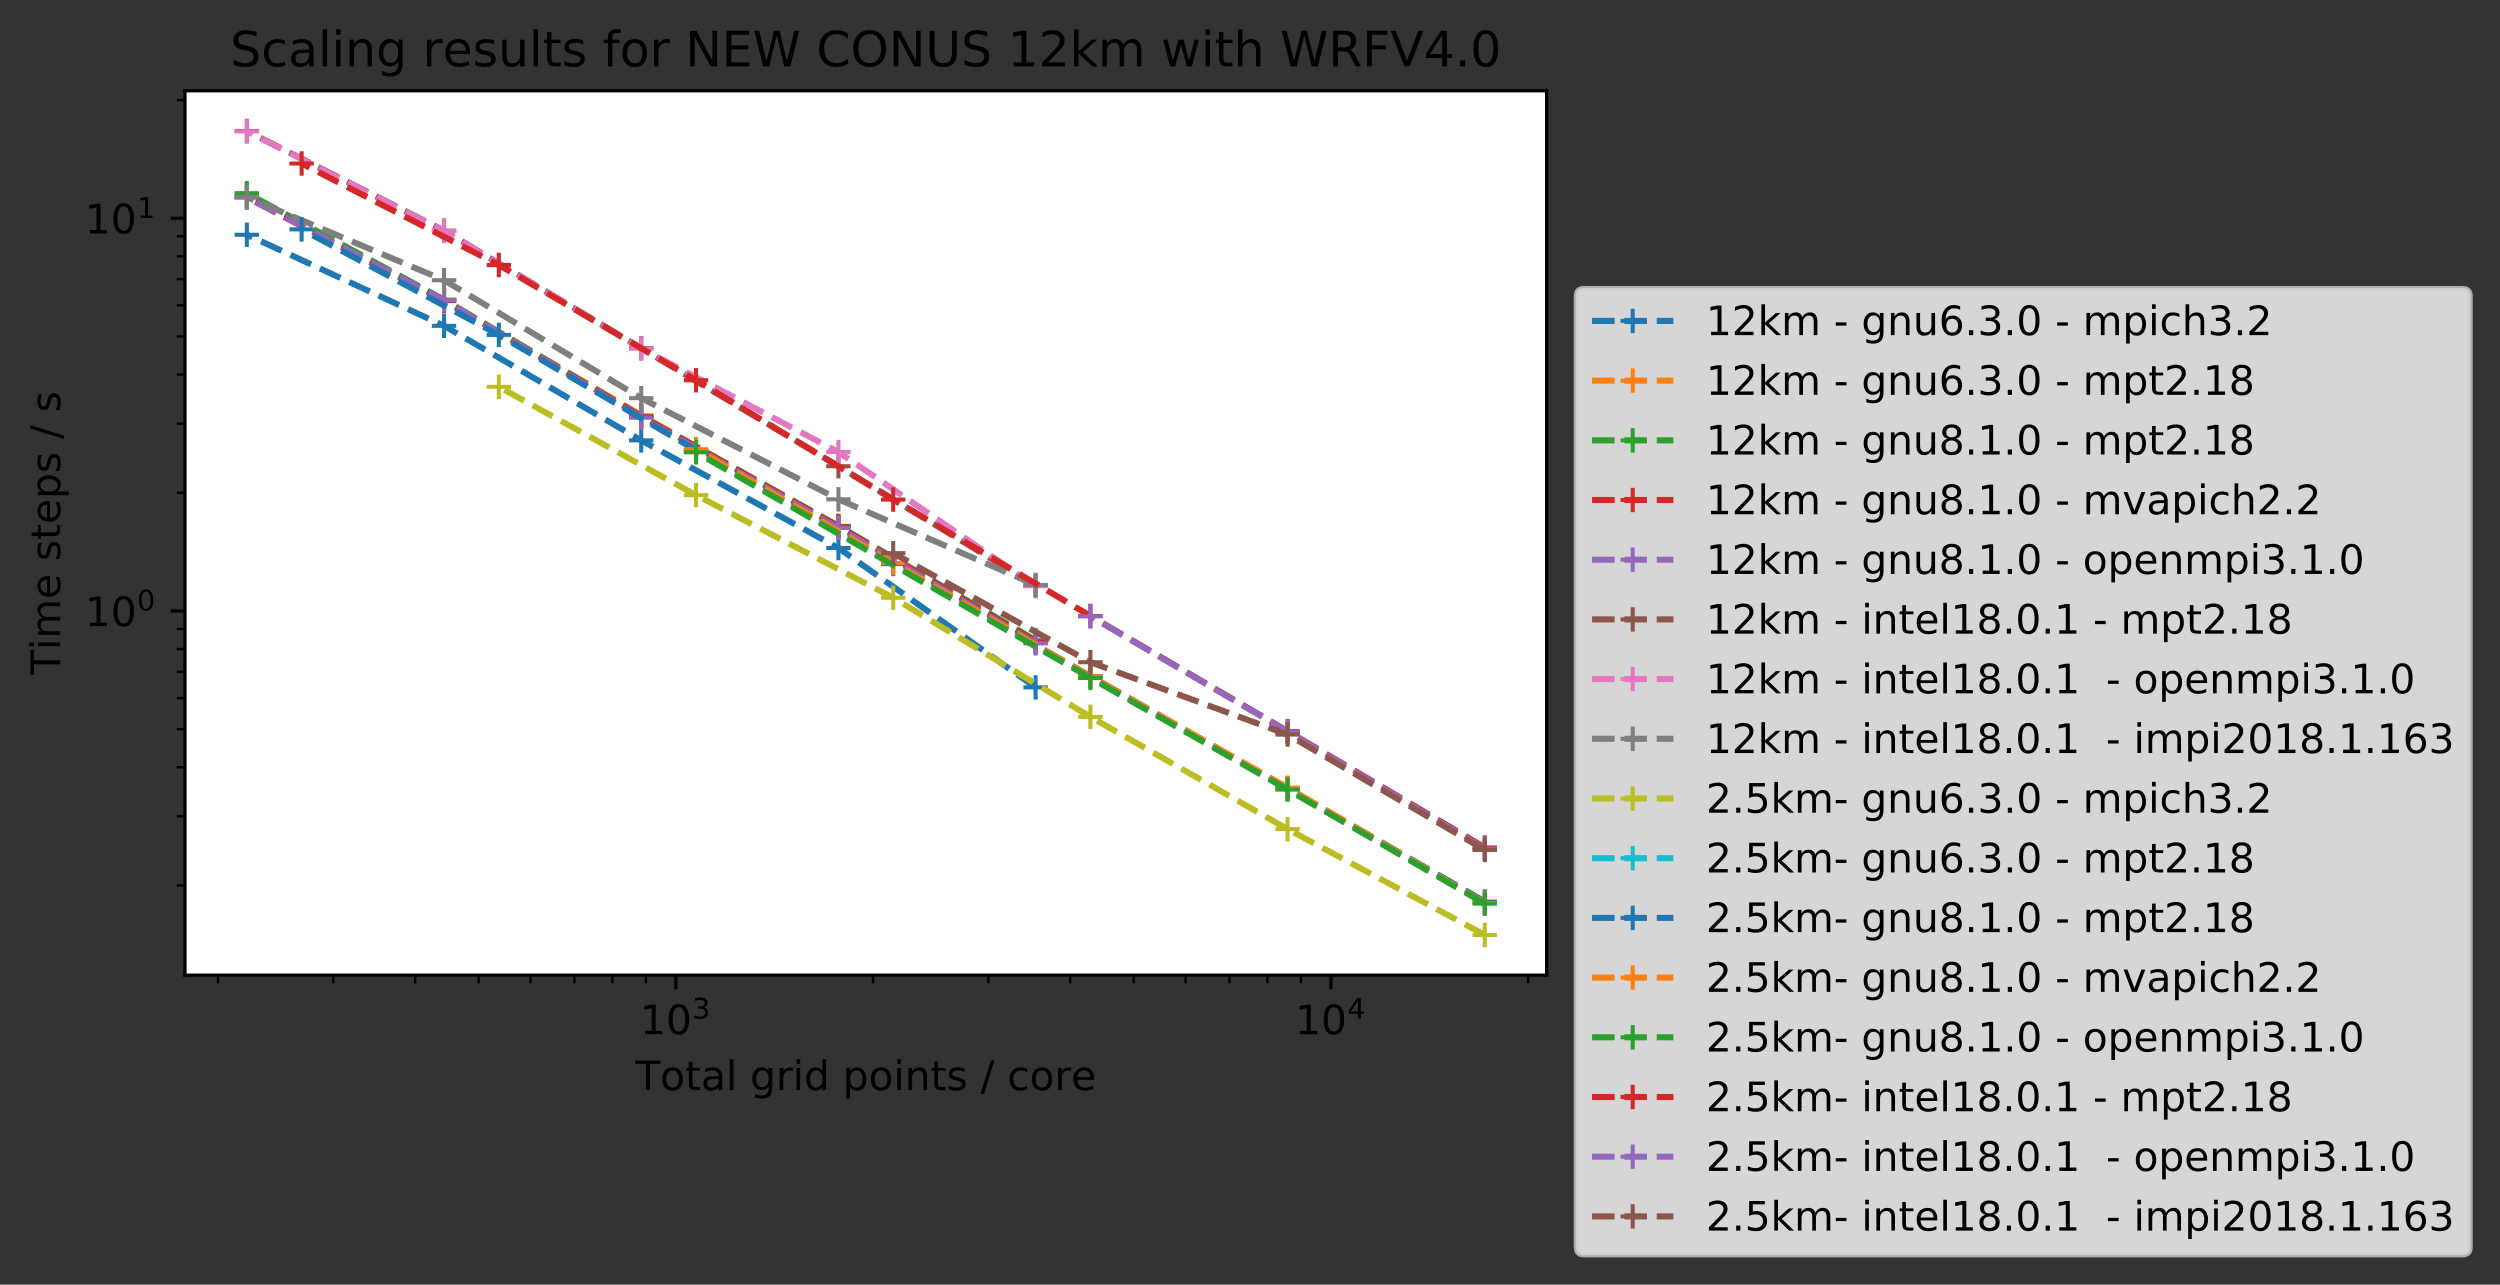 <?xml version="1.0" encoding="utf-8" standalone="no"?>
<!DOCTYPE svg PUBLIC "-//W3C//DTD SVG 1.1//EN"
  "http://www.w3.org/Graphics/SVG/1.1/DTD/svg11.dtd">
<!-- Created with matplotlib (http://matplotlib.org/) -->
<svg height="315.856pt" version="1.1" viewBox="0 0 614.677 315.856" width="614.677pt" xmlns="http://www.w3.org/2000/svg" xmlns:xlink="http://www.w3.org/1999/xlink">
 <rect x="0" y="0" width="614.677" height="315.856" fill="#333333" stroke="none"/>
 <defs>
  <style type="text/css">
*{stroke-linecap:butt;stroke-linejoin:round;}
  </style>
 </defs>
 <g id="figure_1">
  <g id="patch_1">
   <path d="M 0 315.856 
L 614.677 315.856 
L 614.677 0 
L 0 0 
z
" style="fill:none;"/>
  </g>
  <g id="axes_1">
   <g id="patch_2">
    <path d="M 45.478 239.758 
L 380.278 239.758 
L 380.278 22.318 
L 45.478 22.318 
z
" style="fill:#ffffff;"/>
   </g>
   <g id="matplotlib.axis_1">
    <g id="xtick_1">
     <g id="line2d_1">
      <defs>
       <path d="M 0 0 
L 0 3.5 
" id="m9b3fcb62b6" style="stroke:#000000;stroke-width:0.8;"/>
      </defs>
      <g>
       <use style="stroke:#000000;stroke-width:0.8;" x="166.173" xlink:href="#m9b3fcb62b6" y="239.758"/>
      </g>
     </g>
     <g id="text_1">
      <!-- $\mathdefault{10^{3}}$ -->
      <defs>
       <path d="M 12.406 8.297 
L 28.516 8.297 
L 28.516 63.922 
L 10.984 60.406 
L 10.984 69.391 
L 28.422 72.906 
L 38.281 72.906 
L 38.281 8.297 
L 54.391 8.297 
L 54.391 0 
L 12.406 0 
z
" id="DejaVuSans-31"/>
       <path d="M 31.781 66.406 
Q 24.172 66.406 20.328 58.906 
Q 16.5 51.422 16.5 36.375 
Q 16.5 21.391 20.328 13.891 
Q 24.172 6.391 31.781 6.391 
Q 39.453 6.391 43.281 13.891 
Q 47.125 21.391 47.125 36.375 
Q 47.125 51.422 43.281 58.906 
Q 39.453 66.406 31.781 66.406 
z
M 31.781 74.219 
Q 44.047 74.219 50.516 64.516 
Q 56.984 54.828 56.984 36.375 
Q 56.984 17.969 50.516 8.266 
Q 44.047 -1.422 31.781 -1.422 
Q 19.531 -1.422 13.062 8.266 
Q 6.594 17.969 6.594 36.375 
Q 6.594 54.828 13.062 64.516 
Q 19.531 74.219 31.781 74.219 
z
" id="DejaVuSans-30"/>
       <path d="M 40.578 39.312 
Q 47.656 37.797 51.625 33 
Q 55.609 28.219 55.609 21.188 
Q 55.609 10.406 48.188 4.484 
Q 40.766 -1.422 27.094 -1.422 
Q 22.516 -1.422 17.656 -0.516 
Q 12.797 0.391 7.625 2.203 
L 7.625 11.719 
Q 11.719 9.328 16.594 8.109 
Q 21.484 6.891 26.812 6.891 
Q 36.078 6.891 40.938 10.547 
Q 45.797 14.203 45.797 21.188 
Q 45.797 27.641 41.281 31.266 
Q 36.766 34.906 28.719 34.906 
L 20.219 34.906 
L 20.219 43.016 
L 29.109 43.016 
Q 36.375 43.016 40.234 45.922 
Q 44.094 48.828 44.094 54.297 
Q 44.094 59.906 40.109 62.906 
Q 36.141 65.922 28.719 65.922 
Q 24.656 65.922 20.016 65.031 
Q 15.375 64.156 9.812 62.312 
L 9.812 71.094 
Q 15.438 72.656 20.344 73.438 
Q 25.25 74.219 29.594 74.219 
Q 40.828 74.219 47.359 69.109 
Q 53.906 64.016 53.906 55.328 
Q 53.906 49.266 50.438 45.094 
Q 46.969 40.922 40.578 39.312 
z
" id="DejaVuSans-33"/>
      </defs>
      <g transform="translate(157.373 254.357)scale(0.1 -0.1)">
       <use transform="translate(0 0.766)" xlink:href="#DejaVuSans-31"/>
       <use transform="translate(63.623 0.766)" xlink:href="#DejaVuSans-30"/>
       <use transform="translate(128.203 39.047)scale(0.7)" xlink:href="#DejaVuSans-33"/>
      </g>
     </g>
    </g>
    <g id="xtick_2">
     <g id="line2d_2">
      <g>
       <use style="stroke:#000000;stroke-width:0.8;" x="327.229" xlink:href="#m9b3fcb62b6" y="239.758"/>
      </g>
     </g>
     <g id="text_2">
      <!-- $\mathdefault{10^{4}}$ -->
      <defs>
       <path d="M 37.797 64.312 
L 12.891 25.391 
L 37.797 25.391 
z
M 35.203 72.906 
L 47.609 72.906 
L 47.609 25.391 
L 58.016 25.391 
L 58.016 17.188 
L 47.609 17.188 
L 47.609 0 
L 37.797 0 
L 37.797 17.188 
L 4.891 17.188 
L 4.891 26.703 
z
" id="DejaVuSans-34"/>
      </defs>
      <g transform="translate(318.429 254.357)scale(0.1 -0.1)">
       <use transform="translate(0 0.684)" xlink:href="#DejaVuSans-31"/>
       <use transform="translate(63.623 0.684)" xlink:href="#DejaVuSans-30"/>
       <use transform="translate(128.203 38.966)scale(0.7)" xlink:href="#DejaVuSans-34"/>
      </g>
     </g>
    </g>
    <g id="xtick_3">
     <g id="line2d_3">
      <defs>
       <path d="M 0 0 
L 0 2 
" id="m9fe6a8c295" style="stroke:#000000;stroke-width:0.6;"/>
      </defs>
      <g>
       <use style="stroke:#000000;stroke-width:0.6;" x="53.601" xlink:href="#m9fe6a8c295" y="239.758"/>
      </g>
     </g>
    </g>
    <g id="xtick_4">
     <g id="line2d_4">
      <g>
       <use style="stroke:#000000;stroke-width:0.6;" x="81.961" xlink:href="#m9fe6a8c295" y="239.758"/>
      </g>
     </g>
    </g>
    <g id="xtick_5">
     <g id="line2d_5">
      <g>
       <use style="stroke:#000000;stroke-width:0.6;" x="102.083" xlink:href="#m9fe6a8c295" y="239.758"/>
      </g>
     </g>
    </g>
    <g id="xtick_6">
     <g id="line2d_6">
      <g>
       <use style="stroke:#000000;stroke-width:0.6;" x="117.691" xlink:href="#m9fe6a8c295" y="239.758"/>
      </g>
     </g>
    </g>
    <g id="xtick_7">
     <g id="line2d_7">
      <g>
       <use style="stroke:#000000;stroke-width:0.6;" x="130.443" xlink:href="#m9fe6a8c295" y="239.758"/>
      </g>
     </g>
    </g>
    <g id="xtick_8">
     <g id="line2d_8">
      <g>
       <use style="stroke:#000000;stroke-width:0.6;" x="141.226" xlink:href="#m9fe6a8c295" y="239.758"/>
      </g>
     </g>
    </g>
    <g id="xtick_9">
     <g id="line2d_9">
      <g>
       <use style="stroke:#000000;stroke-width:0.6;" x="150.565" xlink:href="#m9fe6a8c295" y="239.758"/>
      </g>
     </g>
    </g>
    <g id="xtick_10">
     <g id="line2d_10">
      <g>
       <use style="stroke:#000000;stroke-width:0.6;" x="158.804" xlink:href="#m9fe6a8c295" y="239.758"/>
      </g>
     </g>
    </g>
    <g id="xtick_11">
     <g id="line2d_11">
      <g>
       <use style="stroke:#000000;stroke-width:0.6;" x="214.656" xlink:href="#m9fe6a8c295" y="239.758"/>
      </g>
     </g>
    </g>
    <g id="xtick_12">
     <g id="line2d_12">
      <g>
       <use style="stroke:#000000;stroke-width:0.6;" x="243.016" xlink:href="#m9fe6a8c295" y="239.758"/>
      </g>
     </g>
    </g>
    <g id="xtick_13">
     <g id="line2d_13">
      <g>
       <use style="stroke:#000000;stroke-width:0.6;" x="263.138" xlink:href="#m9fe6a8c295" y="239.758"/>
      </g>
     </g>
    </g>
    <g id="xtick_14">
     <g id="line2d_14">
      <g>
       <use style="stroke:#000000;stroke-width:0.6;" x="278.746" xlink:href="#m9fe6a8c295" y="239.758"/>
      </g>
     </g>
    </g>
    <g id="xtick_15">
     <g id="line2d_15">
      <g>
       <use style="stroke:#000000;stroke-width:0.6;" x="291.499" xlink:href="#m9fe6a8c295" y="239.758"/>
      </g>
     </g>
    </g>
    <g id="xtick_16">
     <g id="line2d_16">
      <g>
       <use style="stroke:#000000;stroke-width:0.6;" x="302.281" xlink:href="#m9fe6a8c295" y="239.758"/>
      </g>
     </g>
    </g>
    <g id="xtick_17">
     <g id="line2d_17">
      <g>
       <use style="stroke:#000000;stroke-width:0.6;" x="311.621" xlink:href="#m9fe6a8c295" y="239.758"/>
      </g>
     </g>
    </g>
    <g id="xtick_18">
     <g id="line2d_18">
      <g>
       <use style="stroke:#000000;stroke-width:0.6;" x="319.859" xlink:href="#m9fe6a8c295" y="239.758"/>
      </g>
     </g>
    </g>
    <g id="xtick_19">
     <g id="line2d_19">
      <g>
       <use style="stroke:#000000;stroke-width:0.6;" x="375.711" xlink:href="#m9fe6a8c295" y="239.758"/>
      </g>
     </g>
    </g>
    <g id="text_3">
     <!-- Total grid points / core -->
     <defs>
      <path d="M -0.297 72.906 
L 61.375 72.906 
L 61.375 64.594 
L 35.5 64.594 
L 35.5 0 
L 25.594 0 
L 25.594 64.594 
L -0.297 64.594 
z
" id="DejaVuSans-54"/>
      <path d="M 30.609 48.391 
Q 23.391 48.391 19.188 42.75 
Q 14.984 37.109 14.984 27.297 
Q 14.984 17.484 19.156 11.844 
Q 23.344 6.203 30.609 6.203 
Q 37.797 6.203 41.984 11.859 
Q 46.188 17.531 46.188 27.297 
Q 46.188 37.016 41.984 42.703 
Q 37.797 48.391 30.609 48.391 
z
M 30.609 56 
Q 42.328 56 49.016 48.375 
Q 55.719 40.766 55.719 27.297 
Q 55.719 13.875 49.016 6.219 
Q 42.328 -1.422 30.609 -1.422 
Q 18.844 -1.422 12.172 6.219 
Q 5.516 13.875 5.516 27.297 
Q 5.516 40.766 12.172 48.375 
Q 18.844 56 30.609 56 
z
" id="DejaVuSans-6f"/>
      <path d="M 18.312 70.219 
L 18.312 54.688 
L 36.812 54.688 
L 36.812 47.703 
L 18.312 47.703 
L 18.312 18.016 
Q 18.312 11.328 20.141 9.422 
Q 21.969 7.516 27.594 7.516 
L 36.812 7.516 
L 36.812 0 
L 27.594 0 
Q 17.188 0 13.234 3.875 
Q 9.281 7.766 9.281 18.016 
L 9.281 47.703 
L 2.688 47.703 
L 2.688 54.688 
L 9.281 54.688 
L 9.281 70.219 
z
" id="DejaVuSans-74"/>
      <path d="M 34.281 27.484 
Q 23.391 27.484 19.188 25 
Q 14.984 22.516 14.984 16.5 
Q 14.984 11.719 18.141 8.906 
Q 21.297 6.109 26.703 6.109 
Q 34.188 6.109 38.703 11.406 
Q 43.219 16.703 43.219 25.484 
L 43.219 27.484 
z
M 52.203 31.203 
L 52.203 0 
L 43.219 0 
L 43.219 8.297 
Q 40.141 3.328 35.547 0.953 
Q 30.953 -1.422 24.312 -1.422 
Q 15.922 -1.422 10.953 3.297 
Q 6 8.016 6 15.922 
Q 6 25.141 12.172 29.828 
Q 18.359 34.516 30.609 34.516 
L 43.219 34.516 
L 43.219 35.406 
Q 43.219 41.609 39.141 45 
Q 35.062 48.391 27.688 48.391 
Q 23 48.391 18.547 47.266 
Q 14.109 46.141 10.016 43.891 
L 10.016 52.203 
Q 14.938 54.109 19.578 55.047 
Q 24.219 56 28.609 56 
Q 40.484 56 46.344 49.844 
Q 52.203 43.703 52.203 31.203 
z
" id="DejaVuSans-61"/>
      <path d="M 9.422 75.984 
L 18.406 75.984 
L 18.406 0 
L 9.422 0 
z
" id="DejaVuSans-6c"/>
      <path id="DejaVuSans-20"/>
      <path d="M 45.406 27.984 
Q 45.406 37.75 41.375 43.109 
Q 37.359 48.484 30.078 48.484 
Q 22.859 48.484 18.828 43.109 
Q 14.797 37.75 14.797 27.984 
Q 14.797 18.266 18.828 12.891 
Q 22.859 7.516 30.078 7.516 
Q 37.359 7.516 41.375 12.891 
Q 45.406 18.266 45.406 27.984 
z
M 54.391 6.781 
Q 54.391 -7.172 48.188 -13.984 
Q 42 -20.797 29.203 -20.797 
Q 24.469 -20.797 20.266 -20.094 
Q 16.062 -19.391 12.109 -17.922 
L 12.109 -9.188 
Q 16.062 -11.328 19.922 -12.344 
Q 23.781 -13.375 27.781 -13.375 
Q 36.625 -13.375 41.016 -8.766 
Q 45.406 -4.156 45.406 5.172 
L 45.406 9.625 
Q 42.625 4.781 38.281 2.391 
Q 33.938 0 27.875 0 
Q 17.828 0 11.672 7.656 
Q 5.516 15.328 5.516 27.984 
Q 5.516 40.672 11.672 48.328 
Q 17.828 56 27.875 56 
Q 33.938 56 38.281 53.609 
Q 42.625 51.219 45.406 46.391 
L 45.406 54.688 
L 54.391 54.688 
z
" id="DejaVuSans-67"/>
      <path d="M 41.109 46.297 
Q 39.594 47.172 37.812 47.578 
Q 36.031 48 33.891 48 
Q 26.266 48 22.188 43.047 
Q 18.109 38.094 18.109 28.812 
L 18.109 0 
L 9.078 0 
L 9.078 54.688 
L 18.109 54.688 
L 18.109 46.188 
Q 20.953 51.172 25.484 53.578 
Q 30.031 56 36.531 56 
Q 37.453 56 38.578 55.875 
Q 39.703 55.766 41.062 55.516 
z
" id="DejaVuSans-72"/>
      <path d="M 9.422 54.688 
L 18.406 54.688 
L 18.406 0 
L 9.422 0 
z
M 9.422 75.984 
L 18.406 75.984 
L 18.406 64.594 
L 9.422 64.594 
z
" id="DejaVuSans-69"/>
      <path d="M 45.406 46.391 
L 45.406 75.984 
L 54.391 75.984 
L 54.391 0 
L 45.406 0 
L 45.406 8.203 
Q 42.578 3.328 38.25 0.953 
Q 33.938 -1.422 27.875 -1.422 
Q 17.969 -1.422 11.734 6.484 
Q 5.516 14.406 5.516 27.297 
Q 5.516 40.188 11.734 48.094 
Q 17.969 56 27.875 56 
Q 33.938 56 38.25 53.625 
Q 42.578 51.266 45.406 46.391 
z
M 14.797 27.297 
Q 14.797 17.391 18.875 11.75 
Q 22.953 6.109 30.078 6.109 
Q 37.203 6.109 41.297 11.75 
Q 45.406 17.391 45.406 27.297 
Q 45.406 37.203 41.297 42.844 
Q 37.203 48.484 30.078 48.484 
Q 22.953 48.484 18.875 42.844 
Q 14.797 37.203 14.797 27.297 
z
" id="DejaVuSans-64"/>
      <path d="M 18.109 8.203 
L 18.109 -20.797 
L 9.078 -20.797 
L 9.078 54.688 
L 18.109 54.688 
L 18.109 46.391 
Q 20.953 51.266 25.266 53.625 
Q 29.594 56 35.594 56 
Q 45.562 56 51.781 48.094 
Q 58.016 40.188 58.016 27.297 
Q 58.016 14.406 51.781 6.484 
Q 45.562 -1.422 35.594 -1.422 
Q 29.594 -1.422 25.266 0.953 
Q 20.953 3.328 18.109 8.203 
z
M 48.688 27.297 
Q 48.688 37.203 44.609 42.844 
Q 40.531 48.484 33.406 48.484 
Q 26.266 48.484 22.188 42.844 
Q 18.109 37.203 18.109 27.297 
Q 18.109 17.391 22.188 11.75 
Q 26.266 6.109 33.406 6.109 
Q 40.531 6.109 44.609 11.75 
Q 48.688 17.391 48.688 27.297 
z
" id="DejaVuSans-70"/>
      <path d="M 54.891 33.016 
L 54.891 0 
L 45.906 0 
L 45.906 32.719 
Q 45.906 40.484 42.875 44.328 
Q 39.844 48.188 33.797 48.188 
Q 26.516 48.188 22.312 43.547 
Q 18.109 38.922 18.109 30.906 
L 18.109 0 
L 9.078 0 
L 9.078 54.688 
L 18.109 54.688 
L 18.109 46.188 
Q 21.344 51.125 25.703 53.562 
Q 30.078 56 35.797 56 
Q 45.219 56 50.047 50.172 
Q 54.891 44.344 54.891 33.016 
z
" id="DejaVuSans-6e"/>
      <path d="M 44.281 53.078 
L 44.281 44.578 
Q 40.484 46.531 36.375 47.5 
Q 32.281 48.484 27.875 48.484 
Q 21.188 48.484 17.844 46.438 
Q 14.5 44.391 14.5 40.281 
Q 14.5 37.156 16.891 35.375 
Q 19.281 33.594 26.516 31.984 
L 29.594 31.297 
Q 39.156 29.25 43.188 25.516 
Q 47.219 21.781 47.219 15.094 
Q 47.219 7.469 41.188 3.016 
Q 35.156 -1.422 24.609 -1.422 
Q 20.219 -1.422 15.453 -0.562 
Q 10.688 0.297 5.422 2 
L 5.422 11.281 
Q 10.406 8.688 15.234 7.391 
Q 20.062 6.109 24.812 6.109 
Q 31.156 6.109 34.562 8.281 
Q 37.984 10.453 37.984 14.406 
Q 37.984 18.062 35.516 20.016 
Q 33.062 21.969 24.703 23.781 
L 21.578 24.516 
Q 13.234 26.266 9.516 29.906 
Q 5.812 33.547 5.812 39.891 
Q 5.812 47.609 11.281 51.797 
Q 16.75 56 26.812 56 
Q 31.781 56 36.172 55.266 
Q 40.578 54.547 44.281 53.078 
z
" id="DejaVuSans-73"/>
      <path d="M 25.391 72.906 
L 33.688 72.906 
L 8.297 -9.281 
L 0 -9.281 
z
" id="DejaVuSans-2f"/>
      <path d="M 48.781 52.594 
L 48.781 44.188 
Q 44.969 46.297 41.141 47.344 
Q 37.312 48.391 33.406 48.391 
Q 24.656 48.391 19.812 42.844 
Q 14.984 37.312 14.984 27.297 
Q 14.984 17.281 19.812 11.734 
Q 24.656 6.203 33.406 6.203 
Q 37.312 6.203 41.141 7.25 
Q 44.969 8.297 48.781 10.406 
L 48.781 2.094 
Q 45.016 0.344 40.984 -0.531 
Q 36.969 -1.422 32.422 -1.422 
Q 20.062 -1.422 12.781 6.344 
Q 5.516 14.109 5.516 27.297 
Q 5.516 40.672 12.859 48.328 
Q 20.219 56 33.016 56 
Q 37.156 56 41.109 55.141 
Q 45.062 54.297 48.781 52.594 
z
" id="DejaVuSans-63"/>
      <path d="M 56.203 29.594 
L 56.203 25.203 
L 14.891 25.203 
Q 15.484 15.922 20.484 11.062 
Q 25.484 6.203 34.422 6.203 
Q 39.594 6.203 44.453 7.469 
Q 49.312 8.734 54.109 11.281 
L 54.109 2.781 
Q 49.266 0.734 44.188 -0.344 
Q 39.109 -1.422 33.891 -1.422 
Q 20.797 -1.422 13.156 6.188 
Q 5.516 13.812 5.516 26.812 
Q 5.516 40.234 12.766 48.109 
Q 20.016 56 32.328 56 
Q 43.359 56 49.781 48.891 
Q 56.203 41.797 56.203 29.594 
z
M 47.219 32.234 
Q 47.125 39.594 43.094 43.984 
Q 39.062 48.391 32.422 48.391 
Q 24.906 48.391 20.391 44.141 
Q 15.875 39.891 15.188 32.172 
z
" id="DejaVuSans-65"/>
     </defs>
     <g transform="translate(156.236 268.035)scale(0.1 -0.1)">
      <use xlink:href="#DejaVuSans-54"/>
      <use x="60.818" xlink:href="#DejaVuSans-6f"/>
      <use x="122" xlink:href="#DejaVuSans-74"/>
      <use x="161.209" xlink:href="#DejaVuSans-61"/>
      <use x="222.488" xlink:href="#DejaVuSans-6c"/>
      <use x="250.271" xlink:href="#DejaVuSans-20"/>
      <use x="282.059" xlink:href="#DejaVuSans-67"/>
      <use x="345.535" xlink:href="#DejaVuSans-72"/>
      <use x="386.648" xlink:href="#DejaVuSans-69"/>
      <use x="414.432" xlink:href="#DejaVuSans-64"/>
      <use x="477.908" xlink:href="#DejaVuSans-20"/>
      <use x="509.695" xlink:href="#DejaVuSans-70"/>
      <use x="573.172" xlink:href="#DejaVuSans-6f"/>
      <use x="634.354" xlink:href="#DejaVuSans-69"/>
      <use x="662.137" xlink:href="#DejaVuSans-6e"/>
      <use x="725.516" xlink:href="#DejaVuSans-74"/>
      <use x="764.725" xlink:href="#DejaVuSans-73"/>
      <use x="816.824" xlink:href="#DejaVuSans-20"/>
      <use x="848.611" xlink:href="#DejaVuSans-2f"/>
      <use x="882.303" xlink:href="#DejaVuSans-20"/>
      <use x="914.09" xlink:href="#DejaVuSans-63"/>
      <use x="969.07" xlink:href="#DejaVuSans-6f"/>
      <use x="1030.252" xlink:href="#DejaVuSans-72"/>
      <use x="1071.334" xlink:href="#DejaVuSans-65"/>
     </g>
    </g>
   </g>
   <g id="matplotlib.axis_2">
    <g id="ytick_1">
     <g id="line2d_20">
      <defs>
       <path d="M 0 0 
L -3.5 0 
" id="m86239c7866" style="stroke:#000000;stroke-width:0.8;"/>
      </defs>
      <g>
       <use style="stroke:#000000;stroke-width:0.8;" x="45.478" xlink:href="#m86239c7866" y="150.219"/>
      </g>
     </g>
     <g id="text_4">
      <!-- $\mathdefault{10^{0}}$ -->
      <g transform="translate(20.878 154.018)scale(0.1 -0.1)">
       <use transform="translate(0 0.766)" xlink:href="#DejaVuSans-31"/>
       <use transform="translate(63.623 0.766)" xlink:href="#DejaVuSans-30"/>
       <use transform="translate(128.203 39.047)scale(0.7)" xlink:href="#DejaVuSans-30"/>
      </g>
     </g>
    </g>
    <g id="ytick_2">
     <g id="line2d_21">
      <g>
       <use style="stroke:#000000;stroke-width:0.8;" x="45.478" xlink:href="#m86239c7866" y="53.666"/>
      </g>
     </g>
     <g id="text_5">
      <!-- $\mathdefault{10^{1}}$ -->
      <g transform="translate(20.878 57.465)scale(0.1 -0.1)">
       <use transform="translate(0 0.684)" xlink:href="#DejaVuSans-31"/>
       <use transform="translate(63.623 0.684)" xlink:href="#DejaVuSans-30"/>
       <use transform="translate(128.203 38.966)scale(0.7)" xlink:href="#DejaVuSans-31"/>
      </g>
     </g>
    </g>
    <g id="ytick_3">
     <g id="line2d_22">
      <defs>
       <path d="M 0 0 
L -2 0 
" id="mcc1f06bf58" style="stroke:#000000;stroke-width:0.6;"/>
      </defs>
      <g>
       <use style="stroke:#000000;stroke-width:0.6;" x="45.478" xlink:href="#mcc1f06bf58" y="217.706"/>
      </g>
     </g>
    </g>
    <g id="ytick_4">
     <g id="line2d_23">
      <g>
       <use style="stroke:#000000;stroke-width:0.6;" x="45.478" xlink:href="#mcc1f06bf58" y="200.704"/>
      </g>
     </g>
    </g>
    <g id="ytick_5">
     <g id="line2d_24">
      <g>
       <use style="stroke:#000000;stroke-width:0.6;" x="45.478" xlink:href="#mcc1f06bf58" y="188.641"/>
      </g>
     </g>
    </g>
    <g id="ytick_6">
     <g id="line2d_25">
      <g>
       <use style="stroke:#000000;stroke-width:0.6;" x="45.478" xlink:href="#mcc1f06bf58" y="179.284"/>
      </g>
     </g>
    </g>
    <g id="ytick_7">
     <g id="line2d_26">
      <g>
       <use style="stroke:#000000;stroke-width:0.6;" x="45.478" xlink:href="#mcc1f06bf58" y="171.639"/>
      </g>
     </g>
    </g>
    <g id="ytick_8">
     <g id="line2d_27">
      <g>
       <use style="stroke:#000000;stroke-width:0.6;" x="45.478" xlink:href="#mcc1f06bf58" y="165.175"/>
      </g>
     </g>
    </g>
    <g id="ytick_9">
     <g id="line2d_28">
      <g>
       <use style="stroke:#000000;stroke-width:0.6;" x="45.478" xlink:href="#mcc1f06bf58" y="159.576"/>
      </g>
     </g>
    </g>
    <g id="ytick_10">
     <g id="line2d_29">
      <g>
       <use style="stroke:#000000;stroke-width:0.6;" x="45.478" xlink:href="#mcc1f06bf58" y="154.637"/>
      </g>
     </g>
    </g>
    <g id="ytick_11">
     <g id="line2d_30">
      <g>
       <use style="stroke:#000000;stroke-width:0.6;" x="45.478" xlink:href="#mcc1f06bf58" y="121.154"/>
      </g>
     </g>
    </g>
    <g id="ytick_12">
     <g id="line2d_31">
      <g>
       <use style="stroke:#000000;stroke-width:0.6;" x="45.478" xlink:href="#mcc1f06bf58" y="104.152"/>
      </g>
     </g>
    </g>
    <g id="ytick_13">
     <g id="line2d_32">
      <g>
       <use style="stroke:#000000;stroke-width:0.6;" x="45.478" xlink:href="#mcc1f06bf58" y="92.088"/>
      </g>
     </g>
    </g>
    <g id="ytick_14">
     <g id="line2d_33">
      <g>
       <use style="stroke:#000000;stroke-width:0.6;" x="45.478" xlink:href="#mcc1f06bf58" y="82.731"/>
      </g>
     </g>
    </g>
    <g id="ytick_15">
     <g id="line2d_34">
      <g>
       <use style="stroke:#000000;stroke-width:0.6;" x="45.478" xlink:href="#mcc1f06bf58" y="75.086"/>
      </g>
     </g>
    </g>
    <g id="ytick_16">
     <g id="line2d_35">
      <g>
       <use style="stroke:#000000;stroke-width:0.6;" x="45.478" xlink:href="#mcc1f06bf58" y="68.622"/>
      </g>
     </g>
    </g>
    <g id="ytick_17">
     <g id="line2d_36">
      <g>
       <use style="stroke:#000000;stroke-width:0.6;" x="45.478" xlink:href="#mcc1f06bf58" y="63.023"/>
      </g>
     </g>
    </g>
    <g id="ytick_18">
     <g id="line2d_37">
      <g>
       <use style="stroke:#000000;stroke-width:0.6;" x="45.478" xlink:href="#mcc1f06bf58" y="58.084"/>
      </g>
     </g>
    </g>
    <g id="ytick_19">
     <g id="line2d_38">
      <g>
       <use style="stroke:#000000;stroke-width:0.6;" x="45.478" xlink:href="#mcc1f06bf58" y="24.601"/>
      </g>
     </g>
    </g>
    <g id="text_6">
     <!-- Time steps / s -->
     <defs>
      <path d="M 52 44.188 
Q 55.375 50.25 60.062 53.125 
Q 64.75 56 71.094 56 
Q 79.641 56 84.281 50.016 
Q 88.922 44.047 88.922 33.016 
L 88.922 0 
L 79.891 0 
L 79.891 32.719 
Q 79.891 40.578 77.094 44.375 
Q 74.312 48.188 68.609 48.188 
Q 61.625 48.188 57.562 43.547 
Q 53.516 38.922 53.516 30.906 
L 53.516 0 
L 44.484 0 
L 44.484 32.719 
Q 44.484 40.625 41.703 44.406 
Q 38.922 48.188 33.109 48.188 
Q 26.219 48.188 22.156 43.531 
Q 18.109 38.875 18.109 30.906 
L 18.109 0 
L 9.078 0 
L 9.078 54.688 
L 18.109 54.688 
L 18.109 46.188 
Q 21.188 51.219 25.484 53.609 
Q 29.781 56 35.688 56 
Q 41.656 56 45.828 52.969 
Q 50 49.953 52 44.188 
z
" id="DejaVuSans-6d"/>
     </defs>
     <g transform="translate(14.798 165.902)rotate(-90)scale(0.1 -0.1)">
      <use xlink:href="#DejaVuSans-54"/>
      <use x="61.037" xlink:href="#DejaVuSans-69"/>
      <use x="88.82" xlink:href="#DejaVuSans-6d"/>
      <use x="186.232" xlink:href="#DejaVuSans-65"/>
      <use x="247.756" xlink:href="#DejaVuSans-20"/>
      <use x="279.543" xlink:href="#DejaVuSans-73"/>
      <use x="331.643" xlink:href="#DejaVuSans-74"/>
      <use x="370.852" xlink:href="#DejaVuSans-65"/>
      <use x="432.375" xlink:href="#DejaVuSans-70"/>
      <use x="495.852" xlink:href="#DejaVuSans-73"/>
      <use x="547.951" xlink:href="#DejaVuSans-20"/>
      <use x="579.738" xlink:href="#DejaVuSans-2f"/>
      <use x="613.43" xlink:href="#DejaVuSans-20"/>
      <use x="645.217" xlink:href="#DejaVuSans-73"/>
     </g>
    </g>
   </g>
   <g id="line2d_39">
    <path clip-path="url(#pa8c4c9e572)" d="M 254.626 169.005 
L 206.144 134.735 
L 157.661 108.276 
L 109.179 80.107 
L 60.696 57.715 
" style="fill:none;stroke:#1f77b4;stroke-dasharray:5.55,2.4;stroke-dashoffset:0;stroke-width:1.5;"/>
    <defs>
     <path d="M -3 0 
L 3 0 
M 0 3 
L 0 -3 
" id="maa825ebd3b" style="stroke:#1f77b4;"/>
    </defs>
    <g clip-path="url(#pa8c4c9e572)">
     <use style="fill:#1f77b4;stroke:#1f77b4;" x="254.626" xlink:href="#maa825ebd3b" y="169.005"/>
     <use style="fill:#1f77b4;stroke:#1f77b4;" x="206.144" xlink:href="#maa825ebd3b" y="134.735"/>
     <use style="fill:#1f77b4;stroke:#1f77b4;" x="157.661" xlink:href="#maa825ebd3b" y="108.276"/>
     <use style="fill:#1f77b4;stroke:#1f77b4;" x="109.179" xlink:href="#maa825ebd3b" y="80.107"/>
     <use style="fill:#1f77b4;stroke:#1f77b4;" x="60.696" xlink:href="#maa825ebd3b" y="57.715"/>
    </g>
   </g>
   <g id="line2d_40">
    <path clip-path="url(#pa8c4c9e572)" d="M 254.626 157.794 
L 206.144 129.476 
L 157.661 102.125 
L 109.179 73.704 
L 60.696 48.204 
" style="fill:none;stroke:#ff7f0e;stroke-dasharray:5.55,2.4;stroke-dashoffset:0;stroke-width:1.5;"/>
    <defs>
     <path d="M -3 0 
L 3 0 
M 0 3 
L 0 -3 
" id="m6a377483c0" style="stroke:#ff7f0e;"/>
    </defs>
    <g clip-path="url(#pa8c4c9e572)">
     <use style="fill:#ff7f0e;stroke:#ff7f0e;" x="254.626" xlink:href="#m6a377483c0" y="157.794"/>
     <use style="fill:#ff7f0e;stroke:#ff7f0e;" x="206.144" xlink:href="#m6a377483c0" y="129.476"/>
     <use style="fill:#ff7f0e;stroke:#ff7f0e;" x="157.661" xlink:href="#m6a377483c0" y="102.125"/>
     <use style="fill:#ff7f0e;stroke:#ff7f0e;" x="109.179" xlink:href="#m6a377483c0" y="73.704"/>
     <use style="fill:#ff7f0e;stroke:#ff7f0e;" x="60.696" xlink:href="#m6a377483c0" y="48.204"/>
    </g>
   </g>
   <g id="line2d_41">
    <path clip-path="url(#pa8c4c9e572)" d="M 254.626 157.423 
L 206.144 129.304 
L 157.661 102.336 
L 109.179 73.688 
L 60.696 47.498 
" style="fill:none;stroke:#2ca02c;stroke-dasharray:5.55,2.4;stroke-dashoffset:0;stroke-width:1.5;"/>
    <defs>
     <path d="M -3 0 
L 3 0 
M 0 3 
L 0 -3 
" id="mc23ca31edc" style="stroke:#2ca02c;"/>
    </defs>
    <g clip-path="url(#pa8c4c9e572)">
     <use style="fill:#2ca02c;stroke:#2ca02c;" x="254.626" xlink:href="#mc23ca31edc" y="157.423"/>
     <use style="fill:#2ca02c;stroke:#2ca02c;" x="206.144" xlink:href="#mc23ca31edc" y="129.304"/>
     <use style="fill:#2ca02c;stroke:#2ca02c;" x="157.661" xlink:href="#mc23ca31edc" y="102.336"/>
     <use style="fill:#2ca02c;stroke:#2ca02c;" x="109.179" xlink:href="#mc23ca31edc" y="73.688"/>
     <use style="fill:#2ca02c;stroke:#2ca02c;" x="60.696" xlink:href="#mc23ca31edc" y="47.498"/>
    </g>
   </g>
   <g id="line2d_42">
    <path clip-path="url(#pa8c4c9e572)" d="M 254.626 157.742 
L 206.144 129.443 
L 157.661 102.362 
L 109.179 74.017 
L 60.696 48.53 
" style="fill:none;stroke:#d62728;stroke-dasharray:5.55,2.4;stroke-dashoffset:0;stroke-width:1.5;"/>
    <defs>
     <path d="M -3 0 
L 3 0 
M 0 3 
L 0 -3 
" id="mb14c1a77c3" style="stroke:#d62728;"/>
    </defs>
    <g clip-path="url(#pa8c4c9e572)">
     <use style="fill:#d62728;stroke:#d62728;" x="254.626" xlink:href="#mb14c1a77c3" y="157.742"/>
     <use style="fill:#d62728;stroke:#d62728;" x="206.144" xlink:href="#mb14c1a77c3" y="129.443"/>
     <use style="fill:#d62728;stroke:#d62728;" x="157.661" xlink:href="#mb14c1a77c3" y="102.362"/>
     <use style="fill:#d62728;stroke:#d62728;" x="109.179" xlink:href="#mb14c1a77c3" y="74.017"/>
     <use style="fill:#d62728;stroke:#d62728;" x="60.696" xlink:href="#mb14c1a77c3" y="48.53"/>
    </g>
   </g>
   <g id="line2d_43">
    <path clip-path="url(#pa8c4c9e572)" d="M 254.626 158.184 
L 206.144 129.808 
L 157.661 102.7 
L 109.179 73.824 
L 60.696 48.509 
" style="fill:none;stroke:#9467bd;stroke-dasharray:5.55,2.4;stroke-dashoffset:0;stroke-width:1.5;"/>
    <defs>
     <path d="M -3 0 
L 3 0 
M 0 3 
L 0 -3 
" id="m564ee809c7" style="stroke:#9467bd;"/>
    </defs>
    <g clip-path="url(#pa8c4c9e572)">
     <use style="fill:#9467bd;stroke:#9467bd;" x="254.626" xlink:href="#m564ee809c7" y="158.184"/>
     <use style="fill:#9467bd;stroke:#9467bd;" x="206.144" xlink:href="#m564ee809c7" y="129.808"/>
     <use style="fill:#9467bd;stroke:#9467bd;" x="157.661" xlink:href="#m564ee809c7" y="102.7"/>
     <use style="fill:#9467bd;stroke:#9467bd;" x="109.179" xlink:href="#m564ee809c7" y="73.824"/>
     <use style="fill:#9467bd;stroke:#9467bd;" x="60.696" xlink:href="#m564ee809c7" y="48.509"/>
    </g>
   </g>
   <g id="line2d_44">
    <path clip-path="url(#pa8c4c9e572)" d="M 254.626 144.002 
L 206.144 114.629 
L 157.661 85.599 
L 109.179 56.713 
L 60.696 32.202 
" style="fill:none;stroke:#8c564b;stroke-dasharray:5.55,2.4;stroke-dashoffset:0;stroke-width:1.5;"/>
    <defs>
     <path d="M -3 0 
L 3 0 
M 0 3 
L 0 -3 
" id="m25f28bb7fe" style="stroke:#8c564b;"/>
    </defs>
    <g clip-path="url(#pa8c4c9e572)">
     <use style="fill:#8c564b;stroke:#8c564b;" x="254.626" xlink:href="#m25f28bb7fe" y="144.002"/>
     <use style="fill:#8c564b;stroke:#8c564b;" x="206.144" xlink:href="#m25f28bb7fe" y="114.629"/>
     <use style="fill:#8c564b;stroke:#8c564b;" x="157.661" xlink:href="#m25f28bb7fe" y="85.599"/>
     <use style="fill:#8c564b;stroke:#8c564b;" x="109.179" xlink:href="#m25f28bb7fe" y="56.713"/>
     <use style="fill:#8c564b;stroke:#8c564b;" x="60.696" xlink:href="#m25f28bb7fe" y="32.202"/>
    </g>
   </g>
   <g id="line2d_45">
    <path clip-path="url(#pa8c4c9e572)" d="M 254.626 144.137 
L 206.144 111.143 
L 157.661 85.683 
L 109.179 56.79 
L 60.696 32.312 
" style="fill:none;stroke:#e377c2;stroke-dasharray:5.55,2.4;stroke-dashoffset:0;stroke-width:1.5;"/>
    <defs>
     <path d="M -3 0 
L 3 0 
M 0 3 
L 0 -3 
" id="m579b650579" style="stroke:#e377c2;"/>
    </defs>
    <g clip-path="url(#pa8c4c9e572)">
     <use style="fill:#e377c2;stroke:#e377c2;" x="254.626" xlink:href="#m579b650579" y="144.137"/>
     <use style="fill:#e377c2;stroke:#e377c2;" x="206.144" xlink:href="#m579b650579" y="111.143"/>
     <use style="fill:#e377c2;stroke:#e377c2;" x="157.661" xlink:href="#m579b650579" y="85.683"/>
     <use style="fill:#e377c2;stroke:#e377c2;" x="109.179" xlink:href="#m579b650579" y="56.79"/>
     <use style="fill:#e377c2;stroke:#e377c2;" x="60.696" xlink:href="#m579b650579" y="32.312"/>
    </g>
   </g>
   <g id="line2d_46">
    <path clip-path="url(#pa8c4c9e572)" d="M 254.626 143.827 
L 206.144 122.766 
L 157.661 97.89 
L 109.179 68.894 
L 60.696 48.475 
" style="fill:none;stroke:#7f7f7f;stroke-dasharray:5.55,2.4;stroke-dashoffset:0;stroke-width:1.5;"/>
    <defs>
     <path d="M -3 0 
L 3 0 
M 0 3 
L 0 -3 
" id="m8cbf77ff0b" style="stroke:#7f7f7f;"/>
    </defs>
    <g clip-path="url(#pa8c4c9e572)">
     <use style="fill:#7f7f7f;stroke:#7f7f7f;" x="254.626" xlink:href="#m8cbf77ff0b" y="143.827"/>
     <use style="fill:#7f7f7f;stroke:#7f7f7f;" x="206.144" xlink:href="#m8cbf77ff0b" y="122.766"/>
     <use style="fill:#7f7f7f;stroke:#7f7f7f;" x="157.661" xlink:href="#m8cbf77ff0b" y="97.89"/>
     <use style="fill:#7f7f7f;stroke:#7f7f7f;" x="109.179" xlink:href="#m8cbf77ff0b" y="68.894"/>
     <use style="fill:#7f7f7f;stroke:#7f7f7f;" x="60.696" xlink:href="#m8cbf77ff0b" y="48.475"/>
    </g>
   </g>
   <g id="line2d_47">
    <path clip-path="url(#pa8c4c9e572)" d="M 365.06 229.874 
L 316.577 203.856 
L 268.095 176.258 
L 219.613 146.971 
L 171.13 121.745 
L 122.648 95.105 
" style="fill:none;stroke:#bcbd22;stroke-dasharray:5.55,2.4;stroke-dashoffset:0;stroke-width:1.5;"/>
    <defs>
     <path d="M -3 0 
L 3 0 
M 0 3 
L 0 -3 
" id="md014094ed5" style="stroke:#bcbd22;"/>
    </defs>
    <g clip-path="url(#pa8c4c9e572)">
     <use style="fill:#bcbd22;stroke:#bcbd22;" x="365.06" xlink:href="#md014094ed5" y="229.874"/>
     <use style="fill:#bcbd22;stroke:#bcbd22;" x="316.577" xlink:href="#md014094ed5" y="203.856"/>
     <use style="fill:#bcbd22;stroke:#bcbd22;" x="268.095" xlink:href="#md014094ed5" y="176.258"/>
     <use style="fill:#bcbd22;stroke:#bcbd22;" x="219.613" xlink:href="#md014094ed5" y="146.971"/>
     <use style="fill:#bcbd22;stroke:#bcbd22;" x="171.13" xlink:href="#md014094ed5" y="121.745"/>
     <use style="fill:#bcbd22;stroke:#bcbd22;" x="122.648" xlink:href="#md014094ed5" y="95.105"/>
    </g>
   </g>
   <g id="line2d_48"/>
   <g id="line2d_49">
    <path clip-path="url(#pa8c4c9e572)" d="M 365.06 221.662 
L 316.577 193.83 
L 268.095 166.227 
L 219.613 138.678 
L 171.13 110.726 
L 122.648 82.34 
L 74.165 56.397 
" style="fill:none;stroke:#1f77b4;stroke-dasharray:5.55,2.4;stroke-dashoffset:0;stroke-width:1.5;"/>
    <g clip-path="url(#pa8c4c9e572)">
     <use style="fill:#1f77b4;stroke:#1f77b4;" x="365.06" xlink:href="#maa825ebd3b" y="221.662"/>
     <use style="fill:#1f77b4;stroke:#1f77b4;" x="316.577" xlink:href="#maa825ebd3b" y="193.83"/>
     <use style="fill:#1f77b4;stroke:#1f77b4;" x="268.095" xlink:href="#maa825ebd3b" y="166.227"/>
     <use style="fill:#1f77b4;stroke:#1f77b4;" x="219.613" xlink:href="#maa825ebd3b" y="138.678"/>
     <use style="fill:#1f77b4;stroke:#1f77b4;" x="171.13" xlink:href="#maa825ebd3b" y="110.726"/>
     <use style="fill:#1f77b4;stroke:#1f77b4;" x="122.648" xlink:href="#maa825ebd3b" y="82.34"/>
     <use style="fill:#1f77b4;stroke:#1f77b4;" x="74.165" xlink:href="#maa825ebd3b" y="56.397"/>
    </g>
   </g>
   <g id="line2d_50">
    <path clip-path="url(#pa8c4c9e572)" d="M 365.06 222.02 
L 316.577 193.657 
L 268.095 166.297 
L 219.613 138.404 
L 171.13 110.45 
" style="fill:none;stroke:#ff7f0e;stroke-dasharray:5.55,2.4;stroke-dashoffset:0;stroke-width:1.5;"/>
    <g clip-path="url(#pa8c4c9e572)">
     <use style="fill:#ff7f0e;stroke:#ff7f0e;" x="365.06" xlink:href="#m6a377483c0" y="222.02"/>
     <use style="fill:#ff7f0e;stroke:#ff7f0e;" x="316.577" xlink:href="#m6a377483c0" y="193.657"/>
     <use style="fill:#ff7f0e;stroke:#ff7f0e;" x="268.095" xlink:href="#m6a377483c0" y="166.297"/>
     <use style="fill:#ff7f0e;stroke:#ff7f0e;" x="219.613" xlink:href="#m6a377483c0" y="138.404"/>
     <use style="fill:#ff7f0e;stroke:#ff7f0e;" x="171.13" xlink:href="#m6a377483c0" y="110.45"/>
    </g>
   </g>
   <g id="line2d_51">
    <path clip-path="url(#pa8c4c9e572)" d="M 365.06 222.179 
L 316.577 194.141 
L 268.095 166.688 
L 171.13 111.202 
" style="fill:none;stroke:#2ca02c;stroke-dasharray:5.55,2.4;stroke-dashoffset:0;stroke-width:1.5;"/>
    <g clip-path="url(#pa8c4c9e572)">
     <use style="fill:#2ca02c;stroke:#2ca02c;" x="365.06" xlink:href="#mc23ca31edc" y="222.179"/>
     <use style="fill:#2ca02c;stroke:#2ca02c;" x="316.577" xlink:href="#mc23ca31edc" y="194.141"/>
     <use style="fill:#2ca02c;stroke:#2ca02c;" x="268.095" xlink:href="#mc23ca31edc" y="166.688"/>
     <use style="fill:#2ca02c;stroke:#2ca02c;" x="171.13" xlink:href="#mc23ca31edc" y="111.202"/>
    </g>
   </g>
   <g id="line2d_52">
    <path clip-path="url(#pa8c4c9e572)" d="M 365.06 208.377 
L 316.577 179.768 
L 268.095 151.447 
L 219.613 122.83 
L 171.13 93.496 
L 122.648 65.161 
L 74.165 40.193 
" style="fill:none;stroke:#d62728;stroke-dasharray:5.55,2.4;stroke-dashoffset:0;stroke-width:1.5;"/>
    <g clip-path="url(#pa8c4c9e572)">
     <use style="fill:#d62728;stroke:#d62728;" x="365.06" xlink:href="#mb14c1a77c3" y="208.377"/>
     <use style="fill:#d62728;stroke:#d62728;" x="316.577" xlink:href="#mb14c1a77c3" y="179.768"/>
     <use style="fill:#d62728;stroke:#d62728;" x="268.095" xlink:href="#mb14c1a77c3" y="151.447"/>
     <use style="fill:#d62728;stroke:#d62728;" x="219.613" xlink:href="#mb14c1a77c3" y="122.83"/>
     <use style="fill:#d62728;stroke:#d62728;" x="171.13" xlink:href="#mb14c1a77c3" y="93.496"/>
     <use style="fill:#d62728;stroke:#d62728;" x="122.648" xlink:href="#mb14c1a77c3" y="65.161"/>
     <use style="fill:#d62728;stroke:#d62728;" x="74.165" xlink:href="#mb14c1a77c3" y="40.193"/>
    </g>
   </g>
   <g id="line2d_53">
    <path clip-path="url(#pa8c4c9e572)" d="M 365.06 208.682 
L 316.577 179.889 
L 268.095 151.539 
" style="fill:none;stroke:#9467bd;stroke-dasharray:5.55,2.4;stroke-dashoffset:0;stroke-width:1.5;"/>
    <g clip-path="url(#pa8c4c9e572)">
     <use style="fill:#9467bd;stroke:#9467bd;" x="365.06" xlink:href="#m564ee809c7" y="208.682"/>
     <use style="fill:#9467bd;stroke:#9467bd;" x="316.577" xlink:href="#m564ee809c7" y="179.889"/>
     <use style="fill:#9467bd;stroke:#9467bd;" x="268.095" xlink:href="#m564ee809c7" y="151.539"/>
    </g>
   </g>
   <g id="line2d_54">
    <path clip-path="url(#pa8c4c9e572)" d="M 365.06 208.975 
L 316.577 180.601 
L 268.095 162.822 
L 219.613 136.013 
" style="fill:none;stroke:#8c564b;stroke-dasharray:5.55,2.4;stroke-dashoffset:0;stroke-width:1.5;"/>
    <g clip-path="url(#pa8c4c9e572)">
     <use style="fill:#8c564b;stroke:#8c564b;" x="365.06" xlink:href="#m25f28bb7fe" y="208.975"/>
     <use style="fill:#8c564b;stroke:#8c564b;" x="316.577" xlink:href="#m25f28bb7fe" y="180.601"/>
     <use style="fill:#8c564b;stroke:#8c564b;" x="268.095" xlink:href="#m25f28bb7fe" y="162.822"/>
     <use style="fill:#8c564b;stroke:#8c564b;" x="219.613" xlink:href="#m25f28bb7fe" y="136.013"/>
    </g>
   </g>
   <g id="patch_3">
    <path d="M 45.478 239.758 
L 45.478 22.318 
" style="fill:none;stroke:#000000;stroke-linecap:square;stroke-linejoin:miter;stroke-width:0.8;"/>
   </g>
   <g id="patch_4">
    <path d="M 380.278 239.758 
L 380.278 22.318 
" style="fill:none;stroke:#000000;stroke-linecap:square;stroke-linejoin:miter;stroke-width:0.8;"/>
   </g>
   <g id="patch_5">
    <path d="M 45.478 239.758 
L 380.278 239.758 
" style="fill:none;stroke:#000000;stroke-linecap:square;stroke-linejoin:miter;stroke-width:0.8;"/>
   </g>
   <g id="patch_6">
    <path d="M 45.478 22.318 
L 380.278 22.318 
" style="fill:none;stroke:#000000;stroke-linecap:square;stroke-linejoin:miter;stroke-width:0.8;"/>
   </g>
   <g id="text_7">
    <!-- Scaling results for NEW CONUS 12km with WRFV4.0 -->
    <defs>
     <path d="M 53.516 70.516 
L 53.516 60.891 
Q 47.906 63.578 42.922 64.891 
Q 37.938 66.219 33.297 66.219 
Q 25.25 66.219 20.875 63.094 
Q 16.5 59.969 16.5 54.203 
Q 16.5 49.359 19.406 46.891 
Q 22.312 44.438 30.422 42.922 
L 36.375 41.703 
Q 47.406 39.594 52.656 34.297 
Q 57.906 29 57.906 20.125 
Q 57.906 9.516 50.797 4.047 
Q 43.703 -1.422 29.984 -1.422 
Q 24.812 -1.422 18.969 -0.25 
Q 13.141 0.922 6.891 3.219 
L 6.891 13.375 
Q 12.891 10.016 18.656 8.297 
Q 24.422 6.594 29.984 6.594 
Q 38.422 6.594 43.016 9.906 
Q 47.609 13.234 47.609 19.391 
Q 47.609 24.75 44.312 27.781 
Q 41.016 30.812 33.5 32.328 
L 27.484 33.5 
Q 16.453 35.688 11.516 40.375 
Q 6.594 45.062 6.594 53.422 
Q 6.594 63.094 13.406 68.656 
Q 20.219 74.219 32.172 74.219 
Q 37.312 74.219 42.625 73.281 
Q 47.953 72.359 53.516 70.516 
z
" id="DejaVuSans-53"/>
     <path d="M 8.5 21.578 
L 8.5 54.688 
L 17.484 54.688 
L 17.484 21.922 
Q 17.484 14.156 20.5 10.266 
Q 23.531 6.391 29.594 6.391 
Q 36.859 6.391 41.078 11.031 
Q 45.312 15.672 45.312 23.688 
L 45.312 54.688 
L 54.297 54.688 
L 54.297 0 
L 45.312 0 
L 45.312 8.406 
Q 42.047 3.422 37.719 1 
Q 33.406 -1.422 27.688 -1.422 
Q 18.266 -1.422 13.375 4.438 
Q 8.5 10.297 8.5 21.578 
z
M 31.109 56 
z
" id="DejaVuSans-75"/>
     <path d="M 37.109 75.984 
L 37.109 68.5 
L 28.516 68.5 
Q 23.688 68.5 21.797 66.547 
Q 19.922 64.594 19.922 59.516 
L 19.922 54.688 
L 34.719 54.688 
L 34.719 47.703 
L 19.922 47.703 
L 19.922 0 
L 10.891 0 
L 10.891 47.703 
L 2.297 47.703 
L 2.297 54.688 
L 10.891 54.688 
L 10.891 58.5 
Q 10.891 67.625 15.141 71.797 
Q 19.391 75.984 28.609 75.984 
z
" id="DejaVuSans-66"/>
     <path d="M 9.812 72.906 
L 23.094 72.906 
L 55.422 11.922 
L 55.422 72.906 
L 64.984 72.906 
L 64.984 0 
L 51.703 0 
L 19.391 60.984 
L 19.391 0 
L 9.812 0 
z
" id="DejaVuSans-4e"/>
     <path d="M 9.812 72.906 
L 55.906 72.906 
L 55.906 64.594 
L 19.672 64.594 
L 19.672 43.016 
L 54.391 43.016 
L 54.391 34.719 
L 19.672 34.719 
L 19.672 8.297 
L 56.781 8.297 
L 56.781 0 
L 9.812 0 
z
" id="DejaVuSans-45"/>
     <path d="M 3.328 72.906 
L 13.281 72.906 
L 28.609 11.281 
L 43.891 72.906 
L 54.984 72.906 
L 70.312 11.281 
L 85.594 72.906 
L 95.609 72.906 
L 77.297 0 
L 64.891 0 
L 49.516 63.281 
L 33.984 0 
L 21.578 0 
z
" id="DejaVuSans-57"/>
     <path d="M 64.406 67.281 
L 64.406 56.891 
Q 59.422 61.531 53.781 63.812 
Q 48.141 66.109 41.797 66.109 
Q 29.297 66.109 22.656 58.469 
Q 16.016 50.828 16.016 36.375 
Q 16.016 21.969 22.656 14.328 
Q 29.297 6.688 41.797 6.688 
Q 48.141 6.688 53.781 8.984 
Q 59.422 11.281 64.406 15.922 
L 64.406 5.609 
Q 59.234 2.094 53.438 0.328 
Q 47.656 -1.422 41.219 -1.422 
Q 24.656 -1.422 15.125 8.703 
Q 5.609 18.844 5.609 36.375 
Q 5.609 53.953 15.125 64.078 
Q 24.656 74.219 41.219 74.219 
Q 47.75 74.219 53.531 72.484 
Q 59.328 70.75 64.406 67.281 
z
" id="DejaVuSans-43"/>
     <path d="M 39.406 66.219 
Q 28.656 66.219 22.328 58.203 
Q 16.016 50.203 16.016 36.375 
Q 16.016 22.609 22.328 14.594 
Q 28.656 6.594 39.406 6.594 
Q 50.141 6.594 56.422 14.594 
Q 62.703 22.609 62.703 36.375 
Q 62.703 50.203 56.422 58.203 
Q 50.141 66.219 39.406 66.219 
z
M 39.406 74.219 
Q 54.734 74.219 63.906 63.938 
Q 73.094 53.656 73.094 36.375 
Q 73.094 19.141 63.906 8.859 
Q 54.734 -1.422 39.406 -1.422 
Q 24.031 -1.422 14.812 8.828 
Q 5.609 19.094 5.609 36.375 
Q 5.609 53.656 14.812 63.938 
Q 24.031 74.219 39.406 74.219 
z
" id="DejaVuSans-4f"/>
     <path d="M 8.688 72.906 
L 18.609 72.906 
L 18.609 28.609 
Q 18.609 16.891 22.844 11.734 
Q 27.094 6.594 36.625 6.594 
Q 46.094 6.594 50.344 11.734 
Q 54.594 16.891 54.594 28.609 
L 54.594 72.906 
L 64.5 72.906 
L 64.5 27.391 
Q 64.5 13.141 57.438 5.859 
Q 50.391 -1.422 36.625 -1.422 
Q 22.797 -1.422 15.734 5.859 
Q 8.688 13.141 8.688 27.391 
z
" id="DejaVuSans-55"/>
     <path d="M 19.188 8.297 
L 53.609 8.297 
L 53.609 0 
L 7.328 0 
L 7.328 8.297 
Q 12.938 14.109 22.625 23.891 
Q 32.328 33.688 34.812 36.531 
Q 39.547 41.844 41.422 45.531 
Q 43.312 49.219 43.312 52.781 
Q 43.312 58.594 39.234 62.25 
Q 35.156 65.922 28.609 65.922 
Q 23.969 65.922 18.812 64.312 
Q 13.672 62.703 7.812 59.422 
L 7.812 69.391 
Q 13.766 71.781 18.938 73 
Q 24.125 74.219 28.422 74.219 
Q 39.75 74.219 46.484 68.547 
Q 53.219 62.891 53.219 53.422 
Q 53.219 48.922 51.531 44.891 
Q 49.859 40.875 45.406 35.406 
Q 44.188 33.984 37.641 27.219 
Q 31.109 20.453 19.188 8.297 
z
" id="DejaVuSans-32"/>
     <path d="M 9.078 75.984 
L 18.109 75.984 
L 18.109 31.109 
L 44.922 54.688 
L 56.391 54.688 
L 27.391 29.109 
L 57.625 0 
L 45.906 0 
L 18.109 26.703 
L 18.109 0 
L 9.078 0 
z
" id="DejaVuSans-6b"/>
     <path d="M 4.203 54.688 
L 13.188 54.688 
L 24.422 12.016 
L 35.594 54.688 
L 46.188 54.688 
L 57.422 12.016 
L 68.609 54.688 
L 77.594 54.688 
L 63.281 0 
L 52.688 0 
L 40.922 44.828 
L 29.109 0 
L 18.5 0 
z
" id="DejaVuSans-77"/>
     <path d="M 54.891 33.016 
L 54.891 0 
L 45.906 0 
L 45.906 32.719 
Q 45.906 40.484 42.875 44.328 
Q 39.844 48.188 33.797 48.188 
Q 26.516 48.188 22.312 43.547 
Q 18.109 38.922 18.109 30.906 
L 18.109 0 
L 9.078 0 
L 9.078 75.984 
L 18.109 75.984 
L 18.109 46.188 
Q 21.344 51.125 25.703 53.562 
Q 30.078 56 35.797 56 
Q 45.219 56 50.047 50.172 
Q 54.891 44.344 54.891 33.016 
z
" id="DejaVuSans-68"/>
     <path d="M 44.391 34.188 
Q 47.562 33.109 50.562 29.594 
Q 53.562 26.078 56.594 19.922 
L 66.609 0 
L 56 0 
L 46.688 18.703 
Q 43.062 26.031 39.672 28.422 
Q 36.281 30.812 30.422 30.812 
L 19.672 30.812 
L 19.672 0 
L 9.812 0 
L 9.812 72.906 
L 32.078 72.906 
Q 44.578 72.906 50.734 67.672 
Q 56.891 62.453 56.891 51.906 
Q 56.891 45.016 53.688 40.469 
Q 50.484 35.938 44.391 34.188 
z
M 19.672 64.797 
L 19.672 38.922 
L 32.078 38.922 
Q 39.203 38.922 42.844 42.219 
Q 46.484 45.516 46.484 51.906 
Q 46.484 58.297 42.844 61.547 
Q 39.203 64.797 32.078 64.797 
z
" id="DejaVuSans-52"/>
     <path d="M 9.812 72.906 
L 51.703 72.906 
L 51.703 64.594 
L 19.672 64.594 
L 19.672 43.109 
L 48.578 43.109 
L 48.578 34.812 
L 19.672 34.812 
L 19.672 0 
L 9.812 0 
z
" id="DejaVuSans-46"/>
     <path d="M 28.609 0 
L 0.781 72.906 
L 11.078 72.906 
L 34.188 11.531 
L 57.328 72.906 
L 67.578 72.906 
L 39.797 0 
z
" id="DejaVuSans-56"/>
     <path d="M 10.688 12.406 
L 21 12.406 
L 21 0 
L 10.688 0 
z
" id="DejaVuSans-2e"/>
    </defs>
    <g transform="translate(56.625 16.318)scale(0.12 -0.12)">
     <use xlink:href="#DejaVuSans-53"/>
     <use x="63.477" xlink:href="#DejaVuSans-63"/>
     <use x="118.457" xlink:href="#DejaVuSans-61"/>
     <use x="179.736" xlink:href="#DejaVuSans-6c"/>
     <use x="207.52" xlink:href="#DejaVuSans-69"/>
     <use x="235.303" xlink:href="#DejaVuSans-6e"/>
     <use x="298.682" xlink:href="#DejaVuSans-67"/>
     <use x="362.158" xlink:href="#DejaVuSans-20"/>
     <use x="393.945" xlink:href="#DejaVuSans-72"/>
     <use x="435.027" xlink:href="#DejaVuSans-65"/>
     <use x="496.551" xlink:href="#DejaVuSans-73"/>
     <use x="548.65" xlink:href="#DejaVuSans-75"/>
     <use x="612.029" xlink:href="#DejaVuSans-6c"/>
     <use x="639.812" xlink:href="#DejaVuSans-74"/>
     <use x="679.021" xlink:href="#DejaVuSans-73"/>
     <use x="731.121" xlink:href="#DejaVuSans-20"/>
     <use x="762.908" xlink:href="#DejaVuSans-66"/>
     <use x="798.113" xlink:href="#DejaVuSans-6f"/>
     <use x="859.295" xlink:href="#DejaVuSans-72"/>
     <use x="900.408" xlink:href="#DejaVuSans-20"/>
     <use x="932.195" xlink:href="#DejaVuSans-4e"/>
     <use x="1007" xlink:href="#DejaVuSans-45"/>
     <use x="1070.184" xlink:href="#DejaVuSans-57"/>
     <use x="1169.061" xlink:href="#DejaVuSans-20"/>
     <use x="1200.848" xlink:href="#DejaVuSans-43"/>
     <use x="1270.672" xlink:href="#DejaVuSans-4f"/>
     <use x="1349.383" xlink:href="#DejaVuSans-4e"/>
     <use x="1424.188" xlink:href="#DejaVuSans-55"/>
     <use x="1497.381" xlink:href="#DejaVuSans-53"/>
     <use x="1560.857" xlink:href="#DejaVuSans-20"/>
     <use x="1592.645" xlink:href="#DejaVuSans-31"/>
     <use x="1656.268" xlink:href="#DejaVuSans-32"/>
     <use x="1719.891" xlink:href="#DejaVuSans-6b"/>
     <use x="1777.801" xlink:href="#DejaVuSans-6d"/>
     <use x="1875.213" xlink:href="#DejaVuSans-20"/>
     <use x="1907" xlink:href="#DejaVuSans-77"/>
     <use x="1988.787" xlink:href="#DejaVuSans-69"/>
     <use x="2016.57" xlink:href="#DejaVuSans-74"/>
     <use x="2055.779" xlink:href="#DejaVuSans-68"/>
     <use x="2119.158" xlink:href="#DejaVuSans-20"/>
     <use x="2150.945" xlink:href="#DejaVuSans-57"/>
     <use x="2249.822" xlink:href="#DejaVuSans-52"/>
     <use x="2319.305" xlink:href="#DejaVuSans-46"/>
     <use x="2376.824" xlink:href="#DejaVuSans-56"/>
     <use x="2445.232" xlink:href="#DejaVuSans-34"/>
     <use x="2508.855" xlink:href="#DejaVuSans-2e"/>
     <use x="2540.643" xlink:href="#DejaVuSans-30"/>
    </g>
   </g>
   <g id="legend_1">
    <g id="patch_7">
     <path d="M 389.439 308.656 
L 605.477 308.656 
Q 607.477 308.656 607.477 306.656 
L 607.477 72.806 
Q 607.477 70.806 605.477 70.806 
L 389.439 70.806 
Q 387.439 70.806 387.439 72.806 
L 387.439 306.656 
Q 387.439 308.656 389.439 308.656 
z
" style="fill:#ffffff;opacity:0.8;stroke:#cccccc;stroke-linejoin:miter;"/>
    </g>
    <g id="line2d_55">
     <path d="M 391.439 78.905 
L 411.439 78.905 
" style="fill:none;stroke:#1f77b4;stroke-dasharray:5.55,2.4;stroke-dashoffset:0;stroke-width:1.5;"/>
    </g>
    <g id="line2d_56">
     <g>
      <use style="fill:#1f77b4;stroke:#1f77b4;" x="401.439" xlink:href="#maa825ebd3b" y="78.905"/>
     </g>
    </g>
    <g id="text_8">
     <!-- 12km - gnu6.3.0 - mpich3.2 -->
     <defs>
      <path d="M 4.891 31.391 
L 31.203 31.391 
L 31.203 23.391 
L 4.891 23.391 
z
" id="DejaVuSans-2d"/>
      <path d="M 33.016 40.375 
Q 26.375 40.375 22.484 35.828 
Q 18.609 31.297 18.609 23.391 
Q 18.609 15.531 22.484 10.953 
Q 26.375 6.391 33.016 6.391 
Q 39.656 6.391 43.531 10.953 
Q 47.406 15.531 47.406 23.391 
Q 47.406 31.297 43.531 35.828 
Q 39.656 40.375 33.016 40.375 
z
M 52.594 71.297 
L 52.594 62.312 
Q 48.875 64.062 45.094 64.984 
Q 41.312 65.922 37.594 65.922 
Q 27.828 65.922 22.672 59.328 
Q 17.531 52.734 16.797 39.406 
Q 19.672 43.656 24.016 45.922 
Q 28.375 48.188 33.594 48.188 
Q 44.578 48.188 50.953 41.516 
Q 57.328 34.859 57.328 23.391 
Q 57.328 12.156 50.688 5.359 
Q 44.047 -1.422 33.016 -1.422 
Q 20.359 -1.422 13.672 8.266 
Q 6.984 17.969 6.984 36.375 
Q 6.984 53.656 15.188 63.938 
Q 23.391 74.219 37.203 74.219 
Q 40.922 74.219 44.703 73.484 
Q 48.484 72.75 52.594 71.297 
z
" id="DejaVuSans-36"/>
     </defs>
     <g transform="translate(419.439 82.405)scale(0.1 -0.1)">
      <use xlink:href="#DejaVuSans-31"/>
      <use x="63.623" xlink:href="#DejaVuSans-32"/>
      <use x="127.246" xlink:href="#DejaVuSans-6b"/>
      <use x="185.156" xlink:href="#DejaVuSans-6d"/>
      <use x="282.568" xlink:href="#DejaVuSans-20"/>
      <use x="314.355" xlink:href="#DejaVuSans-2d"/>
      <use x="350.439" xlink:href="#DejaVuSans-20"/>
      <use x="382.227" xlink:href="#DejaVuSans-67"/>
      <use x="445.703" xlink:href="#DejaVuSans-6e"/>
      <use x="509.082" xlink:href="#DejaVuSans-75"/>
      <use x="572.461" xlink:href="#DejaVuSans-36"/>
      <use x="636.084" xlink:href="#DejaVuSans-2e"/>
      <use x="667.871" xlink:href="#DejaVuSans-33"/>
      <use x="731.494" xlink:href="#DejaVuSans-2e"/>
      <use x="763.281" xlink:href="#DejaVuSans-30"/>
      <use x="826.904" xlink:href="#DejaVuSans-20"/>
      <use x="858.691" xlink:href="#DejaVuSans-2d"/>
      <use x="894.775" xlink:href="#DejaVuSans-20"/>
      <use x="926.562" xlink:href="#DejaVuSans-6d"/>
      <use x="1023.975" xlink:href="#DejaVuSans-70"/>
      <use x="1087.451" xlink:href="#DejaVuSans-69"/>
      <use x="1115.234" xlink:href="#DejaVuSans-63"/>
      <use x="1170.215" xlink:href="#DejaVuSans-68"/>
      <use x="1233.594" xlink:href="#DejaVuSans-33"/>
      <use x="1297.217" xlink:href="#DejaVuSans-2e"/>
      <use x="1329.004" xlink:href="#DejaVuSans-32"/>
     </g>
    </g>
    <g id="line2d_57">
     <path d="M 391.439 93.583 
L 411.439 93.583 
" style="fill:none;stroke:#ff7f0e;stroke-dasharray:5.55,2.4;stroke-dashoffset:0;stroke-width:1.5;"/>
    </g>
    <g id="line2d_58">
     <g>
      <use style="fill:#ff7f0e;stroke:#ff7f0e;" x="401.439" xlink:href="#m6a377483c0" y="93.583"/>
     </g>
    </g>
    <g id="text_9">
     <!-- 12km - gnu6.3.0 - mpt2.18 -->
     <defs>
      <path d="M 31.781 34.625 
Q 24.75 34.625 20.719 30.859 
Q 16.703 27.094 16.703 20.516 
Q 16.703 13.922 20.719 10.156 
Q 24.75 6.391 31.781 6.391 
Q 38.812 6.391 42.859 10.172 
Q 46.922 13.969 46.922 20.516 
Q 46.922 27.094 42.891 30.859 
Q 38.875 34.625 31.781 34.625 
z
M 21.922 38.812 
Q 15.578 40.375 12.031 44.719 
Q 8.5 49.078 8.5 55.328 
Q 8.5 64.062 14.719 69.141 
Q 20.953 74.219 31.781 74.219 
Q 42.672 74.219 48.875 69.141 
Q 55.078 64.062 55.078 55.328 
Q 55.078 49.078 51.531 44.719 
Q 48 40.375 41.703 38.812 
Q 48.828 37.156 52.797 32.312 
Q 56.781 27.484 56.781 20.516 
Q 56.781 9.906 50.312 4.234 
Q 43.844 -1.422 31.781 -1.422 
Q 19.734 -1.422 13.25 4.234 
Q 6.781 9.906 6.781 20.516 
Q 6.781 27.484 10.781 32.312 
Q 14.797 37.156 21.922 38.812 
z
M 18.312 54.391 
Q 18.312 48.734 21.844 45.562 
Q 25.391 42.391 31.781 42.391 
Q 38.141 42.391 41.719 45.562 
Q 45.312 48.734 45.312 54.391 
Q 45.312 60.062 41.719 63.234 
Q 38.141 66.406 31.781 66.406 
Q 25.391 66.406 21.844 63.234 
Q 18.312 60.062 18.312 54.391 
z
" id="DejaVuSans-38"/>
     </defs>
     <g transform="translate(419.439 97.083)scale(0.1 -0.1)">
      <use xlink:href="#DejaVuSans-31"/>
      <use x="63.623" xlink:href="#DejaVuSans-32"/>
      <use x="127.246" xlink:href="#DejaVuSans-6b"/>
      <use x="185.156" xlink:href="#DejaVuSans-6d"/>
      <use x="282.568" xlink:href="#DejaVuSans-20"/>
      <use x="314.355" xlink:href="#DejaVuSans-2d"/>
      <use x="350.439" xlink:href="#DejaVuSans-20"/>
      <use x="382.227" xlink:href="#DejaVuSans-67"/>
      <use x="445.703" xlink:href="#DejaVuSans-6e"/>
      <use x="509.082" xlink:href="#DejaVuSans-75"/>
      <use x="572.461" xlink:href="#DejaVuSans-36"/>
      <use x="636.084" xlink:href="#DejaVuSans-2e"/>
      <use x="667.871" xlink:href="#DejaVuSans-33"/>
      <use x="731.494" xlink:href="#DejaVuSans-2e"/>
      <use x="763.281" xlink:href="#DejaVuSans-30"/>
      <use x="826.904" xlink:href="#DejaVuSans-20"/>
      <use x="858.691" xlink:href="#DejaVuSans-2d"/>
      <use x="894.775" xlink:href="#DejaVuSans-20"/>
      <use x="926.562" xlink:href="#DejaVuSans-6d"/>
      <use x="1023.975" xlink:href="#DejaVuSans-70"/>
      <use x="1087.451" xlink:href="#DejaVuSans-74"/>
      <use x="1126.66" xlink:href="#DejaVuSans-32"/>
      <use x="1190.283" xlink:href="#DejaVuSans-2e"/>
      <use x="1222.07" xlink:href="#DejaVuSans-31"/>
      <use x="1285.693" xlink:href="#DejaVuSans-38"/>
     </g>
    </g>
    <g id="line2d_59">
     <path d="M 391.439 108.261 
L 411.439 108.261 
" style="fill:none;stroke:#2ca02c;stroke-dasharray:5.55,2.4;stroke-dashoffset:0;stroke-width:1.5;"/>
    </g>
    <g id="line2d_60">
     <g>
      <use style="fill:#2ca02c;stroke:#2ca02c;" x="401.439" xlink:href="#mc23ca31edc" y="108.261"/>
     </g>
    </g>
    <g id="text_10">
     <!-- 12km - gnu8.1.0 - mpt2.18 -->
     <g transform="translate(419.439 111.761)scale(0.1 -0.1)">
      <use xlink:href="#DejaVuSans-31"/>
      <use x="63.623" xlink:href="#DejaVuSans-32"/>
      <use x="127.246" xlink:href="#DejaVuSans-6b"/>
      <use x="185.156" xlink:href="#DejaVuSans-6d"/>
      <use x="282.568" xlink:href="#DejaVuSans-20"/>
      <use x="314.355" xlink:href="#DejaVuSans-2d"/>
      <use x="350.439" xlink:href="#DejaVuSans-20"/>
      <use x="382.227" xlink:href="#DejaVuSans-67"/>
      <use x="445.703" xlink:href="#DejaVuSans-6e"/>
      <use x="509.082" xlink:href="#DejaVuSans-75"/>
      <use x="572.461" xlink:href="#DejaVuSans-38"/>
      <use x="636.084" xlink:href="#DejaVuSans-2e"/>
      <use x="667.871" xlink:href="#DejaVuSans-31"/>
      <use x="731.494" xlink:href="#DejaVuSans-2e"/>
      <use x="763.281" xlink:href="#DejaVuSans-30"/>
      <use x="826.904" xlink:href="#DejaVuSans-20"/>
      <use x="858.691" xlink:href="#DejaVuSans-2d"/>
      <use x="894.775" xlink:href="#DejaVuSans-20"/>
      <use x="926.562" xlink:href="#DejaVuSans-6d"/>
      <use x="1023.975" xlink:href="#DejaVuSans-70"/>
      <use x="1087.451" xlink:href="#DejaVuSans-74"/>
      <use x="1126.66" xlink:href="#DejaVuSans-32"/>
      <use x="1190.283" xlink:href="#DejaVuSans-2e"/>
      <use x="1222.07" xlink:href="#DejaVuSans-31"/>
      <use x="1285.693" xlink:href="#DejaVuSans-38"/>
     </g>
    </g>
    <g id="line2d_61">
     <path d="M 391.439 122.939 
L 411.439 122.939 
" style="fill:none;stroke:#d62728;stroke-dasharray:5.55,2.4;stroke-dashoffset:0;stroke-width:1.5;"/>
    </g>
    <g id="line2d_62">
     <g>
      <use style="fill:#d62728;stroke:#d62728;" x="401.439" xlink:href="#mb14c1a77c3" y="122.939"/>
     </g>
    </g>
    <g id="text_11">
     <!-- 12km - gnu8.1.0 - mvapich2.2 -->
     <defs>
      <path d="M 2.984 54.688 
L 12.5 54.688 
L 29.594 8.797 
L 46.688 54.688 
L 56.203 54.688 
L 35.688 0 
L 23.484 0 
z
" id="DejaVuSans-76"/>
     </defs>
     <g transform="translate(419.439 126.439)scale(0.1 -0.1)">
      <use xlink:href="#DejaVuSans-31"/>
      <use x="63.623" xlink:href="#DejaVuSans-32"/>
      <use x="127.246" xlink:href="#DejaVuSans-6b"/>
      <use x="185.156" xlink:href="#DejaVuSans-6d"/>
      <use x="282.568" xlink:href="#DejaVuSans-20"/>
      <use x="314.355" xlink:href="#DejaVuSans-2d"/>
      <use x="350.439" xlink:href="#DejaVuSans-20"/>
      <use x="382.227" xlink:href="#DejaVuSans-67"/>
      <use x="445.703" xlink:href="#DejaVuSans-6e"/>
      <use x="509.082" xlink:href="#DejaVuSans-75"/>
      <use x="572.461" xlink:href="#DejaVuSans-38"/>
      <use x="636.084" xlink:href="#DejaVuSans-2e"/>
      <use x="667.871" xlink:href="#DejaVuSans-31"/>
      <use x="731.494" xlink:href="#DejaVuSans-2e"/>
      <use x="763.281" xlink:href="#DejaVuSans-30"/>
      <use x="826.904" xlink:href="#DejaVuSans-20"/>
      <use x="858.691" xlink:href="#DejaVuSans-2d"/>
      <use x="894.775" xlink:href="#DejaVuSans-20"/>
      <use x="926.562" xlink:href="#DejaVuSans-6d"/>
      <use x="1023.975" xlink:href="#DejaVuSans-76"/>
      <use x="1083.154" xlink:href="#DejaVuSans-61"/>
      <use x="1144.434" xlink:href="#DejaVuSans-70"/>
      <use x="1207.91" xlink:href="#DejaVuSans-69"/>
      <use x="1235.693" xlink:href="#DejaVuSans-63"/>
      <use x="1290.674" xlink:href="#DejaVuSans-68"/>
      <use x="1354.053" xlink:href="#DejaVuSans-32"/>
      <use x="1417.676" xlink:href="#DejaVuSans-2e"/>
      <use x="1449.463" xlink:href="#DejaVuSans-32"/>
     </g>
    </g>
    <g id="line2d_63">
     <path d="M 391.439 137.617 
L 411.439 137.617 
" style="fill:none;stroke:#9467bd;stroke-dasharray:5.55,2.4;stroke-dashoffset:0;stroke-width:1.5;"/>
    </g>
    <g id="line2d_64">
     <g>
      <use style="fill:#9467bd;stroke:#9467bd;" x="401.439" xlink:href="#m564ee809c7" y="137.617"/>
     </g>
    </g>
    <g id="text_12">
     <!-- 12km - gnu8.1.0 - openmpi3.1.0 -->
     <g transform="translate(419.439 141.117)scale(0.1 -0.1)">
      <use xlink:href="#DejaVuSans-31"/>
      <use x="63.623" xlink:href="#DejaVuSans-32"/>
      <use x="127.246" xlink:href="#DejaVuSans-6b"/>
      <use x="185.156" xlink:href="#DejaVuSans-6d"/>
      <use x="282.568" xlink:href="#DejaVuSans-20"/>
      <use x="314.355" xlink:href="#DejaVuSans-2d"/>
      <use x="350.439" xlink:href="#DejaVuSans-20"/>
      <use x="382.227" xlink:href="#DejaVuSans-67"/>
      <use x="445.703" xlink:href="#DejaVuSans-6e"/>
      <use x="509.082" xlink:href="#DejaVuSans-75"/>
      <use x="572.461" xlink:href="#DejaVuSans-38"/>
      <use x="636.084" xlink:href="#DejaVuSans-2e"/>
      <use x="667.871" xlink:href="#DejaVuSans-31"/>
      <use x="731.494" xlink:href="#DejaVuSans-2e"/>
      <use x="763.281" xlink:href="#DejaVuSans-30"/>
      <use x="826.904" xlink:href="#DejaVuSans-20"/>
      <use x="858.691" xlink:href="#DejaVuSans-2d"/>
      <use x="894.775" xlink:href="#DejaVuSans-20"/>
      <use x="926.562" xlink:href="#DejaVuSans-6f"/>
      <use x="987.744" xlink:href="#DejaVuSans-70"/>
      <use x="1051.221" xlink:href="#DejaVuSans-65"/>
      <use x="1112.744" xlink:href="#DejaVuSans-6e"/>
      <use x="1176.123" xlink:href="#DejaVuSans-6d"/>
      <use x="1273.535" xlink:href="#DejaVuSans-70"/>
      <use x="1337.012" xlink:href="#DejaVuSans-69"/>
      <use x="1364.795" xlink:href="#DejaVuSans-33"/>
      <use x="1428.418" xlink:href="#DejaVuSans-2e"/>
      <use x="1460.205" xlink:href="#DejaVuSans-31"/>
      <use x="1523.828" xlink:href="#DejaVuSans-2e"/>
      <use x="1555.615" xlink:href="#DejaVuSans-30"/>
     </g>
    </g>
    <g id="line2d_65">
     <path d="M 391.439 152.295 
L 411.439 152.295 
" style="fill:none;stroke:#8c564b;stroke-dasharray:5.55,2.4;stroke-dashoffset:0;stroke-width:1.5;"/>
    </g>
    <g id="line2d_66">
     <g>
      <use style="fill:#8c564b;stroke:#8c564b;" x="401.439" xlink:href="#m25f28bb7fe" y="152.295"/>
     </g>
    </g>
    <g id="text_13">
     <!-- 12km - intel18.0.1 - mpt2.18 -->
     <g transform="translate(419.439 155.795)scale(0.1 -0.1)">
      <use xlink:href="#DejaVuSans-31"/>
      <use x="63.623" xlink:href="#DejaVuSans-32"/>
      <use x="127.246" xlink:href="#DejaVuSans-6b"/>
      <use x="185.156" xlink:href="#DejaVuSans-6d"/>
      <use x="282.568" xlink:href="#DejaVuSans-20"/>
      <use x="314.355" xlink:href="#DejaVuSans-2d"/>
      <use x="350.439" xlink:href="#DejaVuSans-20"/>
      <use x="382.227" xlink:href="#DejaVuSans-69"/>
      <use x="410.01" xlink:href="#DejaVuSans-6e"/>
      <use x="473.389" xlink:href="#DejaVuSans-74"/>
      <use x="512.598" xlink:href="#DejaVuSans-65"/>
      <use x="574.121" xlink:href="#DejaVuSans-6c"/>
      <use x="601.904" xlink:href="#DejaVuSans-31"/>
      <use x="665.527" xlink:href="#DejaVuSans-38"/>
      <use x="729.15" xlink:href="#DejaVuSans-2e"/>
      <use x="760.938" xlink:href="#DejaVuSans-30"/>
      <use x="824.561" xlink:href="#DejaVuSans-2e"/>
      <use x="856.348" xlink:href="#DejaVuSans-31"/>
      <use x="919.971" xlink:href="#DejaVuSans-20"/>
      <use x="951.758" xlink:href="#DejaVuSans-2d"/>
      <use x="987.842" xlink:href="#DejaVuSans-20"/>
      <use x="1019.629" xlink:href="#DejaVuSans-6d"/>
      <use x="1117.041" xlink:href="#DejaVuSans-70"/>
      <use x="1180.518" xlink:href="#DejaVuSans-74"/>
      <use x="1219.727" xlink:href="#DejaVuSans-32"/>
      <use x="1283.35" xlink:href="#DejaVuSans-2e"/>
      <use x="1315.137" xlink:href="#DejaVuSans-31"/>
      <use x="1378.76" xlink:href="#DejaVuSans-38"/>
     </g>
    </g>
    <g id="line2d_67">
     <path d="M 391.439 166.973 
L 411.439 166.973 
" style="fill:none;stroke:#e377c2;stroke-dasharray:5.55,2.4;stroke-dashoffset:0;stroke-width:1.5;"/>
    </g>
    <g id="line2d_68">
     <g>
      <use style="fill:#e377c2;stroke:#e377c2;" x="401.439" xlink:href="#m579b650579" y="166.973"/>
     </g>
    </g>
    <g id="text_14">
     <!-- 12km - intel18.0.1  - openmpi3.1.0 -->
     <g transform="translate(419.439 170.473)scale(0.1 -0.1)">
      <use xlink:href="#DejaVuSans-31"/>
      <use x="63.623" xlink:href="#DejaVuSans-32"/>
      <use x="127.246" xlink:href="#DejaVuSans-6b"/>
      <use x="185.156" xlink:href="#DejaVuSans-6d"/>
      <use x="282.568" xlink:href="#DejaVuSans-20"/>
      <use x="314.355" xlink:href="#DejaVuSans-2d"/>
      <use x="350.439" xlink:href="#DejaVuSans-20"/>
      <use x="382.227" xlink:href="#DejaVuSans-69"/>
      <use x="410.01" xlink:href="#DejaVuSans-6e"/>
      <use x="473.389" xlink:href="#DejaVuSans-74"/>
      <use x="512.598" xlink:href="#DejaVuSans-65"/>
      <use x="574.121" xlink:href="#DejaVuSans-6c"/>
      <use x="601.904" xlink:href="#DejaVuSans-31"/>
      <use x="665.527" xlink:href="#DejaVuSans-38"/>
      <use x="729.15" xlink:href="#DejaVuSans-2e"/>
      <use x="760.938" xlink:href="#DejaVuSans-30"/>
      <use x="824.561" xlink:href="#DejaVuSans-2e"/>
      <use x="856.348" xlink:href="#DejaVuSans-31"/>
      <use x="919.971" xlink:href="#DejaVuSans-20"/>
      <use x="951.758" xlink:href="#DejaVuSans-20"/>
      <use x="983.545" xlink:href="#DejaVuSans-2d"/>
      <use x="1019.629" xlink:href="#DejaVuSans-20"/>
      <use x="1051.416" xlink:href="#DejaVuSans-6f"/>
      <use x="1112.598" xlink:href="#DejaVuSans-70"/>
      <use x="1176.074" xlink:href="#DejaVuSans-65"/>
      <use x="1237.598" xlink:href="#DejaVuSans-6e"/>
      <use x="1300.977" xlink:href="#DejaVuSans-6d"/>
      <use x="1398.389" xlink:href="#DejaVuSans-70"/>
      <use x="1461.865" xlink:href="#DejaVuSans-69"/>
      <use x="1489.648" xlink:href="#DejaVuSans-33"/>
      <use x="1553.271" xlink:href="#DejaVuSans-2e"/>
      <use x="1585.059" xlink:href="#DejaVuSans-31"/>
      <use x="1648.682" xlink:href="#DejaVuSans-2e"/>
      <use x="1680.469" xlink:href="#DejaVuSans-30"/>
     </g>
    </g>
    <g id="line2d_69">
     <path d="M 391.439 181.651 
L 411.439 181.651 
" style="fill:none;stroke:#7f7f7f;stroke-dasharray:5.55,2.4;stroke-dashoffset:0;stroke-width:1.5;"/>
    </g>
    <g id="line2d_70">
     <g>
      <use style="fill:#7f7f7f;stroke:#7f7f7f;" x="401.439" xlink:href="#m8cbf77ff0b" y="181.651"/>
     </g>
    </g>
    <g id="text_15">
     <!-- 12km - intel18.0.1  - impi2018.1.163 -->
     <g transform="translate(419.439 185.151)scale(0.1 -0.1)">
      <use xlink:href="#DejaVuSans-31"/>
      <use x="63.623" xlink:href="#DejaVuSans-32"/>
      <use x="127.246" xlink:href="#DejaVuSans-6b"/>
      <use x="185.156" xlink:href="#DejaVuSans-6d"/>
      <use x="282.568" xlink:href="#DejaVuSans-20"/>
      <use x="314.355" xlink:href="#DejaVuSans-2d"/>
      <use x="350.439" xlink:href="#DejaVuSans-20"/>
      <use x="382.227" xlink:href="#DejaVuSans-69"/>
      <use x="410.01" xlink:href="#DejaVuSans-6e"/>
      <use x="473.389" xlink:href="#DejaVuSans-74"/>
      <use x="512.598" xlink:href="#DejaVuSans-65"/>
      <use x="574.121" xlink:href="#DejaVuSans-6c"/>
      <use x="601.904" xlink:href="#DejaVuSans-31"/>
      <use x="665.527" xlink:href="#DejaVuSans-38"/>
      <use x="729.15" xlink:href="#DejaVuSans-2e"/>
      <use x="760.938" xlink:href="#DejaVuSans-30"/>
      <use x="824.561" xlink:href="#DejaVuSans-2e"/>
      <use x="856.348" xlink:href="#DejaVuSans-31"/>
      <use x="919.971" xlink:href="#DejaVuSans-20"/>
      <use x="951.758" xlink:href="#DejaVuSans-20"/>
      <use x="983.545" xlink:href="#DejaVuSans-2d"/>
      <use x="1019.629" xlink:href="#DejaVuSans-20"/>
      <use x="1051.416" xlink:href="#DejaVuSans-69"/>
      <use x="1079.199" xlink:href="#DejaVuSans-6d"/>
      <use x="1176.611" xlink:href="#DejaVuSans-70"/>
      <use x="1240.088" xlink:href="#DejaVuSans-69"/>
      <use x="1267.871" xlink:href="#DejaVuSans-32"/>
      <use x="1331.494" xlink:href="#DejaVuSans-30"/>
      <use x="1395.117" xlink:href="#DejaVuSans-31"/>
      <use x="1458.74" xlink:href="#DejaVuSans-38"/>
      <use x="1522.363" xlink:href="#DejaVuSans-2e"/>
      <use x="1554.15" xlink:href="#DejaVuSans-31"/>
      <use x="1617.773" xlink:href="#DejaVuSans-2e"/>
      <use x="1649.561" xlink:href="#DejaVuSans-31"/>
      <use x="1713.184" xlink:href="#DejaVuSans-36"/>
      <use x="1776.807" xlink:href="#DejaVuSans-33"/>
     </g>
    </g>
    <g id="line2d_71">
     <path d="M 391.439 196.33 
L 411.439 196.33 
" style="fill:none;stroke:#bcbd22;stroke-dasharray:5.55,2.4;stroke-dashoffset:0;stroke-width:1.5;"/>
    </g>
    <g id="line2d_72">
     <g>
      <use style="fill:#bcbd22;stroke:#bcbd22;" x="401.439" xlink:href="#md014094ed5" y="196.33"/>
     </g>
    </g>
    <g id="text_16">
     <!-- 2.5km- gnu6.3.0 - mpich3.2 -->
     <defs>
      <path d="M 10.797 72.906 
L 49.516 72.906 
L 49.516 64.594 
L 19.828 64.594 
L 19.828 46.734 
Q 21.969 47.469 24.109 47.828 
Q 26.266 48.188 28.422 48.188 
Q 40.625 48.188 47.75 41.5 
Q 54.891 34.812 54.891 23.391 
Q 54.891 11.625 47.562 5.094 
Q 40.234 -1.422 26.906 -1.422 
Q 22.312 -1.422 17.547 -0.641 
Q 12.797 0.141 7.719 1.703 
L 7.719 11.625 
Q 12.109 9.234 16.797 8.062 
Q 21.484 6.891 26.703 6.891 
Q 35.156 6.891 40.078 11.328 
Q 45.016 15.766 45.016 23.391 
Q 45.016 31 40.078 35.438 
Q 35.156 39.891 26.703 39.891 
Q 22.75 39.891 18.812 39.016 
Q 14.891 38.141 10.797 36.281 
z
" id="DejaVuSans-35"/>
     </defs>
     <g transform="translate(419.439 199.83)scale(0.1 -0.1)">
      <use xlink:href="#DejaVuSans-32"/>
      <use x="63.623" xlink:href="#DejaVuSans-2e"/>
      <use x="95.41" xlink:href="#DejaVuSans-35"/>
      <use x="159.033" xlink:href="#DejaVuSans-6b"/>
      <use x="216.943" xlink:href="#DejaVuSans-6d"/>
      <use x="314.355" xlink:href="#DejaVuSans-2d"/>
      <use x="350.439" xlink:href="#DejaVuSans-20"/>
      <use x="382.227" xlink:href="#DejaVuSans-67"/>
      <use x="445.703" xlink:href="#DejaVuSans-6e"/>
      <use x="509.082" xlink:href="#DejaVuSans-75"/>
      <use x="572.461" xlink:href="#DejaVuSans-36"/>
      <use x="636.084" xlink:href="#DejaVuSans-2e"/>
      <use x="667.871" xlink:href="#DejaVuSans-33"/>
      <use x="731.494" xlink:href="#DejaVuSans-2e"/>
      <use x="763.281" xlink:href="#DejaVuSans-30"/>
      <use x="826.904" xlink:href="#DejaVuSans-20"/>
      <use x="858.691" xlink:href="#DejaVuSans-2d"/>
      <use x="894.775" xlink:href="#DejaVuSans-20"/>
      <use x="926.562" xlink:href="#DejaVuSans-6d"/>
      <use x="1023.975" xlink:href="#DejaVuSans-70"/>
      <use x="1087.451" xlink:href="#DejaVuSans-69"/>
      <use x="1115.234" xlink:href="#DejaVuSans-63"/>
      <use x="1170.215" xlink:href="#DejaVuSans-68"/>
      <use x="1233.594" xlink:href="#DejaVuSans-33"/>
      <use x="1297.217" xlink:href="#DejaVuSans-2e"/>
      <use x="1329.004" xlink:href="#DejaVuSans-32"/>
     </g>
    </g>
    <g id="line2d_73">
     <path d="M 391.439 211.008 
L 411.439 211.008 
" style="fill:none;stroke:#17becf;stroke-dasharray:5.55,2.4;stroke-dashoffset:0;stroke-width:1.5;"/>
    </g>
    <g id="line2d_74">
     <defs>
      <path d="M -3 0 
L 3 0 
M 0 3 
L 0 -3 
" id="m4c2952331f" style="stroke:#17becf;"/>
     </defs>
     <g>
      <use style="fill:#17becf;stroke:#17becf;" x="401.439" xlink:href="#m4c2952331f" y="211.008"/>
     </g>
    </g>
    <g id="text_17">
     <!-- 2.5km- gnu6.3.0 - mpt2.18 -->
     <g transform="translate(419.439 214.508)scale(0.1 -0.1)">
      <use xlink:href="#DejaVuSans-32"/>
      <use x="63.623" xlink:href="#DejaVuSans-2e"/>
      <use x="95.41" xlink:href="#DejaVuSans-35"/>
      <use x="159.033" xlink:href="#DejaVuSans-6b"/>
      <use x="216.943" xlink:href="#DejaVuSans-6d"/>
      <use x="314.355" xlink:href="#DejaVuSans-2d"/>
      <use x="350.439" xlink:href="#DejaVuSans-20"/>
      <use x="382.227" xlink:href="#DejaVuSans-67"/>
      <use x="445.703" xlink:href="#DejaVuSans-6e"/>
      <use x="509.082" xlink:href="#DejaVuSans-75"/>
      <use x="572.461" xlink:href="#DejaVuSans-36"/>
      <use x="636.084" xlink:href="#DejaVuSans-2e"/>
      <use x="667.871" xlink:href="#DejaVuSans-33"/>
      <use x="731.494" xlink:href="#DejaVuSans-2e"/>
      <use x="763.281" xlink:href="#DejaVuSans-30"/>
      <use x="826.904" xlink:href="#DejaVuSans-20"/>
      <use x="858.691" xlink:href="#DejaVuSans-2d"/>
      <use x="894.775" xlink:href="#DejaVuSans-20"/>
      <use x="926.562" xlink:href="#DejaVuSans-6d"/>
      <use x="1023.975" xlink:href="#DejaVuSans-70"/>
      <use x="1087.451" xlink:href="#DejaVuSans-74"/>
      <use x="1126.66" xlink:href="#DejaVuSans-32"/>
      <use x="1190.283" xlink:href="#DejaVuSans-2e"/>
      <use x="1222.07" xlink:href="#DejaVuSans-31"/>
      <use x="1285.693" xlink:href="#DejaVuSans-38"/>
     </g>
    </g>
    <g id="line2d_75">
     <path d="M 391.439 225.686 
L 411.439 225.686 
" style="fill:none;stroke:#1f77b4;stroke-dasharray:5.55,2.4;stroke-dashoffset:0;stroke-width:1.5;"/>
    </g>
    <g id="line2d_76">
     <g>
      <use style="fill:#1f77b4;stroke:#1f77b4;" x="401.439" xlink:href="#maa825ebd3b" y="225.686"/>
     </g>
    </g>
    <g id="text_18">
     <!-- 2.5km- gnu8.1.0 - mpt2.18 -->
     <g transform="translate(419.439 229.186)scale(0.1 -0.1)">
      <use xlink:href="#DejaVuSans-32"/>
      <use x="63.623" xlink:href="#DejaVuSans-2e"/>
      <use x="95.41" xlink:href="#DejaVuSans-35"/>
      <use x="159.033" xlink:href="#DejaVuSans-6b"/>
      <use x="216.943" xlink:href="#DejaVuSans-6d"/>
      <use x="314.355" xlink:href="#DejaVuSans-2d"/>
      <use x="350.439" xlink:href="#DejaVuSans-20"/>
      <use x="382.227" xlink:href="#DejaVuSans-67"/>
      <use x="445.703" xlink:href="#DejaVuSans-6e"/>
      <use x="509.082" xlink:href="#DejaVuSans-75"/>
      <use x="572.461" xlink:href="#DejaVuSans-38"/>
      <use x="636.084" xlink:href="#DejaVuSans-2e"/>
      <use x="667.871" xlink:href="#DejaVuSans-31"/>
      <use x="731.494" xlink:href="#DejaVuSans-2e"/>
      <use x="763.281" xlink:href="#DejaVuSans-30"/>
      <use x="826.904" xlink:href="#DejaVuSans-20"/>
      <use x="858.691" xlink:href="#DejaVuSans-2d"/>
      <use x="894.775" xlink:href="#DejaVuSans-20"/>
      <use x="926.562" xlink:href="#DejaVuSans-6d"/>
      <use x="1023.975" xlink:href="#DejaVuSans-70"/>
      <use x="1087.451" xlink:href="#DejaVuSans-74"/>
      <use x="1126.66" xlink:href="#DejaVuSans-32"/>
      <use x="1190.283" xlink:href="#DejaVuSans-2e"/>
      <use x="1222.07" xlink:href="#DejaVuSans-31"/>
      <use x="1285.693" xlink:href="#DejaVuSans-38"/>
     </g>
    </g>
    <g id="line2d_77">
     <path d="M 391.439 240.364 
L 411.439 240.364 
" style="fill:none;stroke:#ff7f0e;stroke-dasharray:5.55,2.4;stroke-dashoffset:0;stroke-width:1.5;"/>
    </g>
    <g id="line2d_78">
     <g>
      <use style="fill:#ff7f0e;stroke:#ff7f0e;" x="401.439" xlink:href="#m6a377483c0" y="240.364"/>
     </g>
    </g>
    <g id="text_19">
     <!-- 2.5km- gnu8.1.0 - mvapich2.2 -->
     <g transform="translate(419.439 243.864)scale(0.1 -0.1)">
      <use xlink:href="#DejaVuSans-32"/>
      <use x="63.623" xlink:href="#DejaVuSans-2e"/>
      <use x="95.41" xlink:href="#DejaVuSans-35"/>
      <use x="159.033" xlink:href="#DejaVuSans-6b"/>
      <use x="216.943" xlink:href="#DejaVuSans-6d"/>
      <use x="314.355" xlink:href="#DejaVuSans-2d"/>
      <use x="350.439" xlink:href="#DejaVuSans-20"/>
      <use x="382.227" xlink:href="#DejaVuSans-67"/>
      <use x="445.703" xlink:href="#DejaVuSans-6e"/>
      <use x="509.082" xlink:href="#DejaVuSans-75"/>
      <use x="572.461" xlink:href="#DejaVuSans-38"/>
      <use x="636.084" xlink:href="#DejaVuSans-2e"/>
      <use x="667.871" xlink:href="#DejaVuSans-31"/>
      <use x="731.494" xlink:href="#DejaVuSans-2e"/>
      <use x="763.281" xlink:href="#DejaVuSans-30"/>
      <use x="826.904" xlink:href="#DejaVuSans-20"/>
      <use x="858.691" xlink:href="#DejaVuSans-2d"/>
      <use x="894.775" xlink:href="#DejaVuSans-20"/>
      <use x="926.562" xlink:href="#DejaVuSans-6d"/>
      <use x="1023.975" xlink:href="#DejaVuSans-76"/>
      <use x="1083.154" xlink:href="#DejaVuSans-61"/>
      <use x="1144.434" xlink:href="#DejaVuSans-70"/>
      <use x="1207.91" xlink:href="#DejaVuSans-69"/>
      <use x="1235.693" xlink:href="#DejaVuSans-63"/>
      <use x="1290.674" xlink:href="#DejaVuSans-68"/>
      <use x="1354.053" xlink:href="#DejaVuSans-32"/>
      <use x="1417.676" xlink:href="#DejaVuSans-2e"/>
      <use x="1449.463" xlink:href="#DejaVuSans-32"/>
     </g>
    </g>
    <g id="line2d_79">
     <path d="M 391.439 255.042 
L 411.439 255.042 
" style="fill:none;stroke:#2ca02c;stroke-dasharray:5.55,2.4;stroke-dashoffset:0;stroke-width:1.5;"/>
    </g>
    <g id="line2d_80">
     <g>
      <use style="fill:#2ca02c;stroke:#2ca02c;" x="401.439" xlink:href="#mc23ca31edc" y="255.042"/>
     </g>
    </g>
    <g id="text_20">
     <!-- 2.5km- gnu8.1.0 - openmpi3.1.0 -->
     <g transform="translate(419.439 258.542)scale(0.1 -0.1)">
      <use xlink:href="#DejaVuSans-32"/>
      <use x="63.623" xlink:href="#DejaVuSans-2e"/>
      <use x="95.41" xlink:href="#DejaVuSans-35"/>
      <use x="159.033" xlink:href="#DejaVuSans-6b"/>
      <use x="216.943" xlink:href="#DejaVuSans-6d"/>
      <use x="314.355" xlink:href="#DejaVuSans-2d"/>
      <use x="350.439" xlink:href="#DejaVuSans-20"/>
      <use x="382.227" xlink:href="#DejaVuSans-67"/>
      <use x="445.703" xlink:href="#DejaVuSans-6e"/>
      <use x="509.082" xlink:href="#DejaVuSans-75"/>
      <use x="572.461" xlink:href="#DejaVuSans-38"/>
      <use x="636.084" xlink:href="#DejaVuSans-2e"/>
      <use x="667.871" xlink:href="#DejaVuSans-31"/>
      <use x="731.494" xlink:href="#DejaVuSans-2e"/>
      <use x="763.281" xlink:href="#DejaVuSans-30"/>
      <use x="826.904" xlink:href="#DejaVuSans-20"/>
      <use x="858.691" xlink:href="#DejaVuSans-2d"/>
      <use x="894.775" xlink:href="#DejaVuSans-20"/>
      <use x="926.562" xlink:href="#DejaVuSans-6f"/>
      <use x="987.744" xlink:href="#DejaVuSans-70"/>
      <use x="1051.221" xlink:href="#DejaVuSans-65"/>
      <use x="1112.744" xlink:href="#DejaVuSans-6e"/>
      <use x="1176.123" xlink:href="#DejaVuSans-6d"/>
      <use x="1273.535" xlink:href="#DejaVuSans-70"/>
      <use x="1337.012" xlink:href="#DejaVuSans-69"/>
      <use x="1364.795" xlink:href="#DejaVuSans-33"/>
      <use x="1428.418" xlink:href="#DejaVuSans-2e"/>
      <use x="1460.205" xlink:href="#DejaVuSans-31"/>
      <use x="1523.828" xlink:href="#DejaVuSans-2e"/>
      <use x="1555.615" xlink:href="#DejaVuSans-30"/>
     </g>
    </g>
    <g id="line2d_81">
     <path d="M 391.439 269.72 
L 411.439 269.72 
" style="fill:none;stroke:#d62728;stroke-dasharray:5.55,2.4;stroke-dashoffset:0;stroke-width:1.5;"/>
    </g>
    <g id="line2d_82">
     <g>
      <use style="fill:#d62728;stroke:#d62728;" x="401.439" xlink:href="#mb14c1a77c3" y="269.72"/>
     </g>
    </g>
    <g id="text_21">
     <!-- 2.5km- intel18.0.1 - mpt2.18 -->
     <g transform="translate(419.439 273.22)scale(0.1 -0.1)">
      <use xlink:href="#DejaVuSans-32"/>
      <use x="63.623" xlink:href="#DejaVuSans-2e"/>
      <use x="95.41" xlink:href="#DejaVuSans-35"/>
      <use x="159.033" xlink:href="#DejaVuSans-6b"/>
      <use x="216.943" xlink:href="#DejaVuSans-6d"/>
      <use x="314.355" xlink:href="#DejaVuSans-2d"/>
      <use x="350.439" xlink:href="#DejaVuSans-20"/>
      <use x="382.227" xlink:href="#DejaVuSans-69"/>
      <use x="410.01" xlink:href="#DejaVuSans-6e"/>
      <use x="473.389" xlink:href="#DejaVuSans-74"/>
      <use x="512.598" xlink:href="#DejaVuSans-65"/>
      <use x="574.121" xlink:href="#DejaVuSans-6c"/>
      <use x="601.904" xlink:href="#DejaVuSans-31"/>
      <use x="665.527" xlink:href="#DejaVuSans-38"/>
      <use x="729.15" xlink:href="#DejaVuSans-2e"/>
      <use x="760.938" xlink:href="#DejaVuSans-30"/>
      <use x="824.561" xlink:href="#DejaVuSans-2e"/>
      <use x="856.348" xlink:href="#DejaVuSans-31"/>
      <use x="919.971" xlink:href="#DejaVuSans-20"/>
      <use x="951.758" xlink:href="#DejaVuSans-2d"/>
      <use x="987.842" xlink:href="#DejaVuSans-20"/>
      <use x="1019.629" xlink:href="#DejaVuSans-6d"/>
      <use x="1117.041" xlink:href="#DejaVuSans-70"/>
      <use x="1180.518" xlink:href="#DejaVuSans-74"/>
      <use x="1219.727" xlink:href="#DejaVuSans-32"/>
      <use x="1283.35" xlink:href="#DejaVuSans-2e"/>
      <use x="1315.137" xlink:href="#DejaVuSans-31"/>
      <use x="1378.76" xlink:href="#DejaVuSans-38"/>
     </g>
    </g>
    <g id="line2d_83">
     <path d="M 391.439 284.398 
L 411.439 284.398 
" style="fill:none;stroke:#9467bd;stroke-dasharray:5.55,2.4;stroke-dashoffset:0;stroke-width:1.5;"/>
    </g>
    <g id="line2d_84">
     <g>
      <use style="fill:#9467bd;stroke:#9467bd;" x="401.439" xlink:href="#m564ee809c7" y="284.398"/>
     </g>
    </g>
    <g id="text_22">
     <!-- 2.5km- intel18.0.1  - openmpi3.1.0 -->
     <g transform="translate(419.439 287.898)scale(0.1 -0.1)">
      <use xlink:href="#DejaVuSans-32"/>
      <use x="63.623" xlink:href="#DejaVuSans-2e"/>
      <use x="95.41" xlink:href="#DejaVuSans-35"/>
      <use x="159.033" xlink:href="#DejaVuSans-6b"/>
      <use x="216.943" xlink:href="#DejaVuSans-6d"/>
      <use x="314.355" xlink:href="#DejaVuSans-2d"/>
      <use x="350.439" xlink:href="#DejaVuSans-20"/>
      <use x="382.227" xlink:href="#DejaVuSans-69"/>
      <use x="410.01" xlink:href="#DejaVuSans-6e"/>
      <use x="473.389" xlink:href="#DejaVuSans-74"/>
      <use x="512.598" xlink:href="#DejaVuSans-65"/>
      <use x="574.121" xlink:href="#DejaVuSans-6c"/>
      <use x="601.904" xlink:href="#DejaVuSans-31"/>
      <use x="665.527" xlink:href="#DejaVuSans-38"/>
      <use x="729.15" xlink:href="#DejaVuSans-2e"/>
      <use x="760.938" xlink:href="#DejaVuSans-30"/>
      <use x="824.561" xlink:href="#DejaVuSans-2e"/>
      <use x="856.348" xlink:href="#DejaVuSans-31"/>
      <use x="919.971" xlink:href="#DejaVuSans-20"/>
      <use x="951.758" xlink:href="#DejaVuSans-20"/>
      <use x="983.545" xlink:href="#DejaVuSans-2d"/>
      <use x="1019.629" xlink:href="#DejaVuSans-20"/>
      <use x="1051.416" xlink:href="#DejaVuSans-6f"/>
      <use x="1112.598" xlink:href="#DejaVuSans-70"/>
      <use x="1176.074" xlink:href="#DejaVuSans-65"/>
      <use x="1237.598" xlink:href="#DejaVuSans-6e"/>
      <use x="1300.977" xlink:href="#DejaVuSans-6d"/>
      <use x="1398.389" xlink:href="#DejaVuSans-70"/>
      <use x="1461.865" xlink:href="#DejaVuSans-69"/>
      <use x="1489.648" xlink:href="#DejaVuSans-33"/>
      <use x="1553.271" xlink:href="#DejaVuSans-2e"/>
      <use x="1585.059" xlink:href="#DejaVuSans-31"/>
      <use x="1648.682" xlink:href="#DejaVuSans-2e"/>
      <use x="1680.469" xlink:href="#DejaVuSans-30"/>
     </g>
    </g>
    <g id="line2d_85">
     <path d="M 391.439 299.076 
L 411.439 299.076 
" style="fill:none;stroke:#8c564b;stroke-dasharray:5.55,2.4;stroke-dashoffset:0;stroke-width:1.5;"/>
    </g>
    <g id="line2d_86">
     <g>
      <use style="fill:#8c564b;stroke:#8c564b;" x="401.439" xlink:href="#m25f28bb7fe" y="299.076"/>
     </g>
    </g>
    <g id="text_23">
     <!-- 2.5km- intel18.0.1  - impi2018.1.163 -->
     <g transform="translate(419.439 302.576)scale(0.1 -0.1)">
      <use xlink:href="#DejaVuSans-32"/>
      <use x="63.623" xlink:href="#DejaVuSans-2e"/>
      <use x="95.41" xlink:href="#DejaVuSans-35"/>
      <use x="159.033" xlink:href="#DejaVuSans-6b"/>
      <use x="216.943" xlink:href="#DejaVuSans-6d"/>
      <use x="314.355" xlink:href="#DejaVuSans-2d"/>
      <use x="350.439" xlink:href="#DejaVuSans-20"/>
      <use x="382.227" xlink:href="#DejaVuSans-69"/>
      <use x="410.01" xlink:href="#DejaVuSans-6e"/>
      <use x="473.389" xlink:href="#DejaVuSans-74"/>
      <use x="512.598" xlink:href="#DejaVuSans-65"/>
      <use x="574.121" xlink:href="#DejaVuSans-6c"/>
      <use x="601.904" xlink:href="#DejaVuSans-31"/>
      <use x="665.527" xlink:href="#DejaVuSans-38"/>
      <use x="729.15" xlink:href="#DejaVuSans-2e"/>
      <use x="760.938" xlink:href="#DejaVuSans-30"/>
      <use x="824.561" xlink:href="#DejaVuSans-2e"/>
      <use x="856.348" xlink:href="#DejaVuSans-31"/>
      <use x="919.971" xlink:href="#DejaVuSans-20"/>
      <use x="951.758" xlink:href="#DejaVuSans-20"/>
      <use x="983.545" xlink:href="#DejaVuSans-2d"/>
      <use x="1019.629" xlink:href="#DejaVuSans-20"/>
      <use x="1051.416" xlink:href="#DejaVuSans-69"/>
      <use x="1079.199" xlink:href="#DejaVuSans-6d"/>
      <use x="1176.611" xlink:href="#DejaVuSans-70"/>
      <use x="1240.088" xlink:href="#DejaVuSans-69"/>
      <use x="1267.871" xlink:href="#DejaVuSans-32"/>
      <use x="1331.494" xlink:href="#DejaVuSans-30"/>
      <use x="1395.117" xlink:href="#DejaVuSans-31"/>
      <use x="1458.74" xlink:href="#DejaVuSans-38"/>
      <use x="1522.363" xlink:href="#DejaVuSans-2e"/>
      <use x="1554.15" xlink:href="#DejaVuSans-31"/>
      <use x="1617.773" xlink:href="#DejaVuSans-2e"/>
      <use x="1649.561" xlink:href="#DejaVuSans-31"/>
      <use x="1713.184" xlink:href="#DejaVuSans-36"/>
      <use x="1776.807" xlink:href="#DejaVuSans-33"/>
     </g>
    </g>
   </g>
  </g>
 </g>
 <defs>
  <clipPath id="pa8c4c9e572">
   <rect height="217.44" width="334.8" x="45.478" y="22.318"/>
  </clipPath>
 </defs>
</svg>
